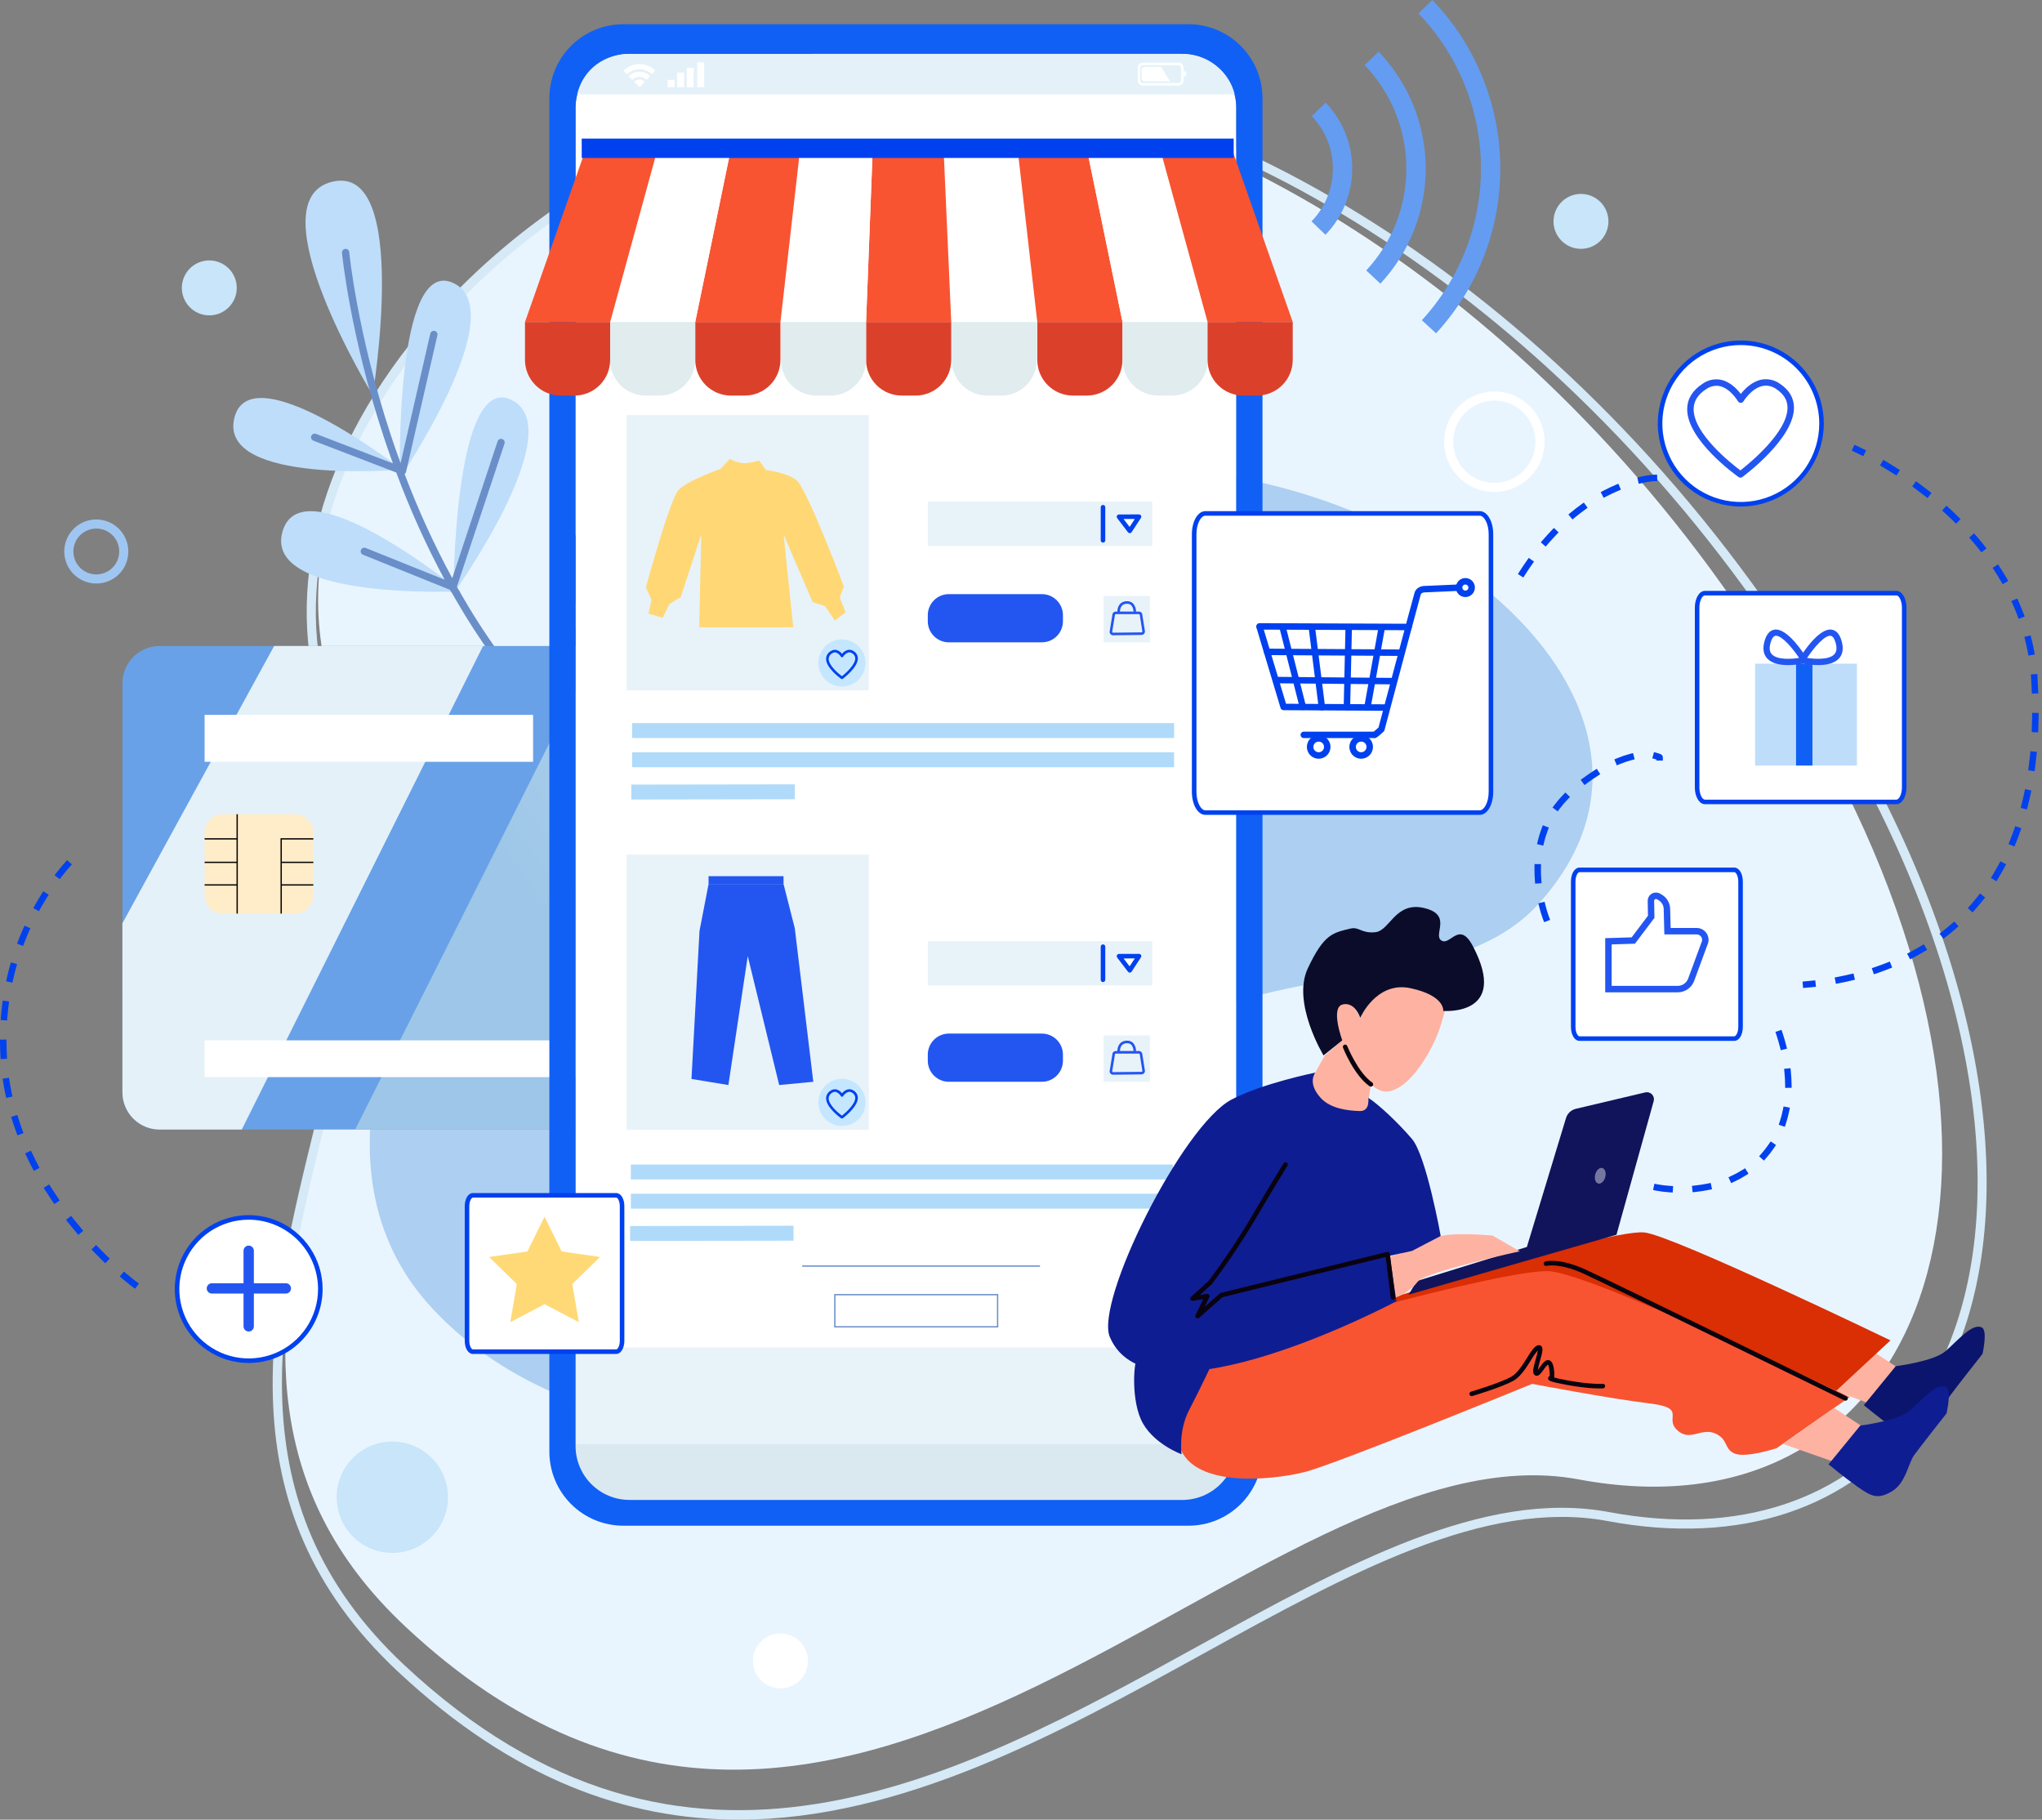 <svg width="569" height="507" viewBox="0 0 569 507" fill="none" xmlns="http://www.w3.org/2000/svg">
<rect x="0" y="0" width="569" height="507" fill="#808080" stroke="none"/>
<path d="M112.956 453.206C236.016 568.446 350.602 395.505 439.9 412.197C531.637 429.346 574.237 335.4 511.346 214.45C450.118 96.7 351.98 37.214 286.081 26.234C177.131 8.082 58.943 114.782 95.376 200.256C128.257 277.398 31.678 377.093 112.956 453.206Z" fill="#E9F5FE"/>
<path d="M505.642 385.454L523.331 391.926L531.857 383.081L521.025 375.961L505.642 385.454Z" fill="#FEB3A2"/>
<path d="M205.829 507C174.91 507.003 143.113 495.924 110.819 465.682C61.649 419.636 75.052 365.203 88.014 312.561C97.484 274.102 106.428 237.775 92.427 204.928C78.141 171.411 86.047 131.723 114.118 96.033C155.581 43.317 227.947 13.731 290.069 24.082C361.829 36.037 461.629 100.776 522.818 218.453C559.098 288.224 563.611 355.876 534.595 395.004C515.697 420.486 484.918 430.715 447.932 423.797C413.921 417.442 375.738 438.472 335.322 460.736C294.943 482.983 251.342 506.996 205.829 507ZM264.726 24.565C209.913 24.565 151.579 52.508 116.112 97.6C88.631 132.54 80.849 171.298 94.76 203.932C109.093 237.559 99.629 275.997 90.476 313.168C77.689 365.099 64.467 418.799 112.553 463.829C191.038 537.333 267.039 495.458 334.099 458.514C374.924 436.025 413.49 414.762 448.398 421.305C484.373 428.025 514.268 418.157 532.557 393.493C560.99 355.15 556.396 288.527 520.569 219.622C459.781 102.723 360.791 38.435 289.652 26.583C281.413 25.226 273.076 24.55 264.726 24.565Z" fill="#D5E9F6"/>
<path d="M519.354 391.515C519.354 391.515 523.415 394.921 527.418 397.756C531.42 400.59 533.161 401.389 537.088 399.089C541.012 396.791 541.662 391.233 543.362 388.897C545.061 386.561 552.424 377.225 552.424 377.225C552.424 377.225 553.885 370.833 552.305 369.912C549.675 368.379 545.402 373.673 542.067 376.507C538.733 379.342 528.241 380.655 528.241 380.655L519.354 391.515Z" fill="#0B156D"/>
<path d="M428.759 251.786C483.469 191.308 377.141 115.568 292.072 133.294C213.842 149.595 145.592 217.76 132.302 238.251C97.618 291.729 94.294 335.288 119.493 363.486C147.245 394.54 209.62 415.984 258.678 369.623C298.165 332.306 301.226 299.67 320.598 288.923C361.64 266.154 405.833 277.129 428.759 251.786Z" fill="url(#paint0_linear)"/>
<path d="M103.847 110.091C103.847 110.091 114.486 45.442 92.608 50.632C70.731 55.821 103.847 110.091 103.847 110.091Z" fill="#BEDDFA"/>
<path d="M126.34 165.378C126.34 165.378 158.994 119.869 142.707 111.507C126.419 103.146 126.34 165.378 126.34 165.378Z" fill="#BEDDFA"/>
<path d="M152.27 200.167C152.27 200.167 184.925 154.657 168.637 146.296C152.349 137.934 152.27 200.167 152.27 200.167Z" fill="#2356F1"/>
<path d="M128.271 164.763C128.271 164.763 84.218 128.847 78.718 148.113C73.218 167.381 128.271 164.763 128.271 164.763Z" fill="#BEDDFA"/>
<path d="M152.802 198.382C152.802 198.382 100.193 176.861 100.547 196.895C100.9 216.93 152.802 198.382 152.802 198.382Z" fill="#2356F1"/>
<path d="M112.042 130.862C112.042 130.862 69.525 97.988 65.263 116.595C61 135.201 112.042 130.862 112.042 130.862Z" fill="#BEDDFA"/>
<path d="M111.43 133.176C111.43 133.176 142.915 86.846 126.419 78.902C109.923 70.959 111.43 133.176 111.43 133.176Z" fill="#BEDDFA"/>
<path d="M86.734 121.469C86.831 121.218 87.023 121.015 87.269 120.906C87.516 120.796 87.795 120.789 88.046 120.885L109.485 129.123C108.592 126.654 107.728 124.157 106.893 121.632C97.541 93.227 95.311 70.669 95.289 70.444C95.264 70.177 95.347 69.91 95.518 69.702C95.69 69.495 95.936 69.365 96.204 69.339C96.472 69.313 96.739 69.395 96.947 69.566C97.154 69.737 97.285 69.984 97.312 70.251C97.333 70.474 99.549 92.846 108.838 121.045C109.686 123.619 110.614 126.298 111.623 129.057L119.899 92.96C119.959 92.698 120.121 92.47 120.349 92.327C120.578 92.184 120.853 92.138 121.116 92.198C121.378 92.258 121.606 92.42 121.749 92.648C121.892 92.877 121.939 93.153 121.878 93.415L113.155 131.467C113.097 131.71 112.951 131.924 112.745 132.066C116.512 142.029 120.947 151.726 126.019 161.092L138.648 122.97C138.69 122.844 138.756 122.726 138.843 122.625C138.93 122.524 139.037 122.441 139.156 122.382C139.275 122.322 139.405 122.286 139.538 122.276C139.671 122.266 139.805 122.283 139.932 122.325C140.058 122.367 140.175 122.433 140.276 122.521C140.377 122.608 140.46 122.714 140.52 122.833C140.58 122.953 140.616 123.083 140.625 123.216C140.635 123.349 140.618 123.483 140.576 123.609L127.313 163.46C127.495 163.856 127.714 164.234 127.967 164.589C134.548 176.288 142.417 187.215 151.428 197.165L151.733 197.158L162.153 161.808C162.229 161.55 162.405 161.333 162.641 161.205C162.878 161.077 163.155 161.047 163.413 161.123C163.671 161.199 163.889 161.374 164.018 161.61C164.147 161.846 164.177 162.124 164.101 162.382L153.659 197.808C153.747 198.038 153.747 198.292 153.658 198.521C153.57 198.75 153.4 198.939 153.181 199.05C156.555 202.618 160.108 206.013 163.826 209.223C164.029 209.399 164.154 209.649 164.173 209.917C164.193 210.185 164.105 210.45 163.93 210.654C163.754 210.857 163.505 210.983 163.236 211.003C162.968 211.023 162.703 210.936 162.499 210.761C158.303 207.136 154.31 203.282 150.54 199.215L124.915 199.739C124.782 199.742 124.649 199.718 124.525 199.67C124.4 199.622 124.286 199.549 124.19 199.457C124.094 199.364 124.016 199.254 123.963 199.132C123.909 199.01 123.88 198.878 123.877 198.744C123.875 198.611 123.898 198.478 123.947 198.354C123.995 198.23 124.068 198.116 124.16 198.02C124.253 197.923 124.364 197.846 124.486 197.793C124.608 197.74 124.74 197.711 124.873 197.708L148.721 197.22C140.565 188.06 133.363 178.092 127.23 167.471C126.796 166.727 126.367 165.978 125.941 165.223C125.705 164.957 125.513 164.655 125.37 164.33L101.139 154.56C101.015 154.51 100.902 154.437 100.807 154.344C100.712 154.25 100.636 154.139 100.583 154.017C100.531 153.894 100.503 153.762 100.502 153.629C100.501 153.496 100.525 153.363 100.575 153.239C100.625 153.116 100.698 153.003 100.792 152.908C100.885 152.813 100.996 152.737 101.119 152.684C101.241 152.632 101.373 152.604 101.507 152.603C101.64 152.601 101.772 152.626 101.896 152.676L123.895 161.518C118.723 151.884 114.22 141.907 110.416 131.656L87.318 122.781C87.193 122.734 87.079 122.662 86.983 122.57C86.886 122.478 86.808 122.368 86.754 122.246C86.7 122.124 86.67 121.993 86.667 121.86C86.663 121.726 86.686 121.594 86.734 121.469Z" fill="#6A8EC8"/>
<path d="M236.547 314.719L44.481 314.717C41.734 314.718 39.099 313.628 37.155 311.687C35.211 309.746 34.118 307.112 34.116 304.365L34.122 190.343C34.122 187.597 35.213 184.962 37.156 183.02C39.098 181.078 41.732 179.987 44.478 179.987H236.547C239.293 179.987 241.927 181.078 243.87 183.02C245.812 184.962 246.903 187.597 246.903 190.343V304.363C246.903 305.723 246.635 307.07 246.115 308.326C245.594 309.583 244.831 310.724 243.87 311.686C242.908 312.648 241.766 313.41 240.51 313.931C239.253 314.451 237.907 314.719 236.547 314.719Z" fill="#68A1E7"/>
<path d="M234.06 179.978L166.317 314.728H98.955L166.697 179.978H234.06Z" fill="url(#paint1_linear)"/>
<path d="M134.605 179.989L67.371 314.714L44.481 314.717C41.734 314.718 39.099 313.628 37.155 311.687C35.211 309.745 34.118 307.112 34.116 304.365L34.11 257.243L76.389 179.989H134.605Z" fill="url(#paint2_linear)"/>
<path d="M82.245 226.86H62.086C59.285 226.86 57.014 229.131 57.014 231.932V249.475C57.014 252.277 59.285 254.548 62.086 254.548H82.245C85.046 254.548 87.317 252.277 87.317 249.475V231.932C87.317 229.131 85.046 226.86 82.245 226.86Z" fill="#FFECC9"/>
<path d="M66.268 226.859H65.909V254.548H66.268V226.859Z" fill="#010101"/>
<path d="M78.531 254.547H78.171V233.547H87.317V233.909H78.531V254.547Z" fill="#010101"/>
<path d="M66.087 233.547H57.013V233.908H66.087V233.547Z" fill="#010101"/>
<path d="M66.087 240.086H57.013V240.447H66.087V240.086Z" fill="#010101"/>
<path d="M66.087 246.382H57.013V246.743H66.087V246.382Z" fill="#010101"/>
<path d="M87.316 240.086H78.351V240.447H87.316V240.086Z" fill="#010101"/>
<path d="M87.316 246.382H78.351V246.743H87.316V246.382Z" fill="#010101"/>
<path d="M228.563 230.785C228.387 230.785 228.215 230.735 228.066 230.64C227.918 230.546 227.799 230.411 227.724 230.252C227.65 230.092 227.622 229.915 227.644 229.74C227.666 229.566 227.738 229.401 227.851 229.265C228.254 228.656 228.458 227.937 228.433 227.206C228.443 226.5 228.243 225.807 227.858 225.214C227.783 225.118 227.728 225.008 227.695 224.891C227.663 224.773 227.654 224.651 227.668 224.53C227.683 224.409 227.722 224.292 227.782 224.186C227.842 224.08 227.922 223.987 228.018 223.912C228.114 223.837 228.224 223.782 228.342 223.75C228.459 223.717 228.582 223.708 228.703 223.723C228.824 223.738 228.94 223.777 229.046 223.838C229.152 223.898 229.245 223.978 229.32 224.075C229.964 224.99 230.303 226.086 230.288 227.206C230.321 228.37 229.965 229.512 229.276 230.451C229.189 230.555 229.08 230.64 228.957 230.697C228.834 230.755 228.699 230.785 228.563 230.785Z" fill="white"/>
<path d="M231.685 232.01C231.52 232.01 231.359 231.965 231.217 231.881C231.074 231.797 230.957 231.677 230.877 231.533C230.797 231.389 230.757 231.226 230.76 231.061C230.764 230.896 230.812 230.735 230.898 230.595C231.481 229.572 231.809 228.424 231.854 227.248C231.754 226.007 231.416 224.797 230.858 223.684C230.747 223.464 230.728 223.21 230.805 222.977C230.883 222.743 231.049 222.55 231.269 222.44C231.488 222.329 231.743 222.31 231.976 222.388C232.209 222.465 232.402 222.631 232.513 222.851C233.199 224.227 233.605 225.725 233.709 227.258C233.663 228.777 233.238 230.261 232.472 231.573C232.389 231.707 232.273 231.817 232.135 231.893C231.998 231.97 231.843 232.01 231.685 232.01Z" fill="white"/>
<path d="M234.751 233.581C234.589 233.581 234.43 233.538 234.29 233.457C234.15 233.376 234.033 233.26 233.952 233.12C233.87 232.98 233.827 232.821 233.826 232.659C233.825 232.497 233.866 232.338 233.946 232.197C234.772 230.672 235.252 228.984 235.351 227.253C235.351 225.071 233.928 222.064 233.915 222.034C233.863 221.924 233.832 221.805 233.826 221.683C233.819 221.562 233.837 221.44 233.877 221.325C233.918 221.21 233.98 221.105 234.062 221.014C234.143 220.924 234.242 220.85 234.351 220.798C234.461 220.745 234.58 220.715 234.702 220.709C234.824 220.703 234.945 220.72 235.06 220.761C235.175 220.802 235.28 220.865 235.37 220.946C235.461 221.028 235.534 221.126 235.586 221.236C235.652 221.374 237.206 224.657 237.206 227.253C237.111 229.307 236.547 231.312 235.556 233.114C235.475 233.256 235.358 233.374 235.216 233.456C235.075 233.538 234.914 233.581 234.751 233.581Z" fill="white"/>
<path d="M237.89 235.12C237.727 235.119 237.567 235.076 237.426 234.994C237.285 234.912 237.168 234.795 237.087 234.654C237.006 234.512 236.963 234.352 236.963 234.189C236.964 234.026 237.007 233.866 237.088 233.725C237.108 233.694 238.912 230.549 238.784 227.289C238.664 224.198 236.876 220.21 236.858 220.169C236.808 220.058 236.78 219.938 236.776 219.816C236.772 219.694 236.792 219.572 236.835 219.458C236.879 219.344 236.944 219.24 237.027 219.151C237.111 219.062 237.211 218.99 237.322 218.94C237.434 218.89 237.554 218.863 237.675 218.859C237.797 218.855 237.919 218.876 238.033 218.919C238.147 218.963 238.251 219.028 238.34 219.112C238.428 219.196 238.5 219.296 238.55 219.408C238.629 219.584 240.501 223.769 240.639 227.218C240.63 229.823 239.959 232.384 238.69 234.66C238.609 234.8 238.492 234.916 238.352 234.997C238.211 235.077 238.052 235.12 237.89 235.12Z" fill="white"/>
<path d="M208.424 293.572C208.424 290.694 209.277 287.88 210.876 285.487C212.475 283.094 214.748 281.229 217.407 280.127C220.066 279.026 222.992 278.738 225.815 279.299C228.638 279.861 231.231 281.247 233.266 283.282C235.301 285.317 236.687 287.91 237.249 290.733C237.81 293.556 237.522 296.482 236.421 299.141C235.319 301.8 233.454 304.073 231.061 305.672C228.668 307.271 225.854 308.124 222.976 308.124C219.116 308.124 215.415 306.591 212.686 303.862C209.957 301.133 208.424 297.431 208.424 293.572Z" fill="#FFE6B4"/>
<path d="M216.959 296.883C218.788 289.057 213.926 281.23 206.1 279.401C198.274 277.572 190.447 282.435 188.618 290.261C186.789 298.087 191.651 305.914 199.478 307.743C207.304 309.571 215.131 304.709 216.959 296.883Z" fill="#FF3700"/>
<path d="M148.544 199.172H57.014V212.253H148.544V199.172Z" fill="white"/>
<path d="M168.854 289.866H57.014V300.112H168.854V289.866Z" fill="white"/>
<path opacity="0.63" d="M329.449 417.909L175.415 417.912C171.427 417.91 167.603 416.325 164.784 413.504C161.965 410.684 160.381 406.859 160.381 402.871L160.381 30.041C160.382 26.054 161.966 22.23 164.785 19.41C167.605 16.591 171.429 15.006 175.416 15.006L329.449 15.002C333.437 15.003 337.261 16.588 340.08 19.409C342.9 22.229 344.484 26.053 344.484 30.041L344.483 402.871C344.483 406.859 342.899 410.683 340.08 413.503C337.26 416.323 333.436 417.908 329.449 417.909Z" fill="#1060F5"/>
<path d="M329.449 417.909L175.415 417.912C171.427 417.91 167.603 416.325 164.784 413.504C161.965 410.684 160.381 406.859 160.381 402.871L160.381 30.041C160.382 26.054 161.966 22.23 164.785 19.41C167.605 16.591 171.429 15.006 175.416 15.006L329.449 15.002C333.437 15.003 337.261 16.588 340.08 19.409C342.9 22.229 344.484 26.053 344.484 30.041L344.483 402.871C344.483 406.859 342.899 410.683 340.08 413.503C337.26 416.323 333.436 417.908 329.449 417.909Z" fill="white"/>
<path d="M329.449 417.909L175.415 417.912C171.427 417.91 167.603 416.325 164.784 413.504C161.965 410.684 160.381 406.859 160.381 402.871L160.38 375.426H344.481L344.483 402.871C344.483 406.859 342.899 410.683 340.08 413.503C337.26 416.323 333.436 417.908 329.449 417.909Z" fill="#E8F2F9"/>
<path d="M331.849 417.909H173.398C171.688 417.909 169.995 417.573 168.416 416.918C166.836 416.264 165.401 415.305 164.192 414.096C162.984 412.888 162.025 411.452 161.37 409.873C160.716 408.294 160.379 406.601 160.38 404.891V402.374H344.481V405.277C344.481 406.936 344.154 408.579 343.52 410.111C342.885 411.644 341.954 413.036 340.781 414.209C339.608 415.382 338.216 416.313 336.683 416.948C335.151 417.582 333.508 417.909 331.849 417.909Z" fill="#DAE9EF"/>
<path d="M347.66 15.014C345.742 12.445 343.251 10.36 340.384 8.925C337.518 7.489 334.355 6.743 331.149 6.746H173.7C170.99 6.746 168.306 7.28 165.803 8.318C163.3 9.356 161.025 10.877 159.11 12.794C157.195 14.712 155.677 16.988 154.642 19.492C153.608 21.997 153.077 24.681 153.08 27.391V404.479C153.08 409.948 155.253 415.192 159.119 419.059C162.986 422.926 168.231 425.098 173.7 425.099H331.149C336.621 425.099 341.868 422.928 345.74 419.062C349.611 415.195 351.789 409.95 351.794 404.479V27.391C351.808 22.924 350.356 18.576 347.66 15.014ZM344.483 402.871C344.484 404.849 344.094 406.806 343.337 408.633C342.581 410.46 341.471 412.119 340.073 413.517C338.674 414.914 337.014 416.023 335.187 416.778C333.36 417.534 331.402 417.922 329.425 417.921L175.415 417.912C173.44 417.914 171.483 417.526 169.658 416.771C167.833 416.016 166.174 414.908 164.778 413.511C163.381 412.114 162.274 410.455 161.52 408.629C160.765 406.803 160.378 404.847 160.381 402.871L160.381 30.041C160.379 28.066 160.766 26.11 161.52 24.284C162.275 22.459 163.382 20.8 164.779 19.404C166.176 18.007 167.834 16.9 169.66 16.145C171.485 15.39 173.441 15.003 175.416 15.006L329.425 15.014C331.401 15.01 333.358 15.396 335.185 16.149C337.012 16.903 338.672 18.009 340.071 19.405C341.469 20.8 342.579 22.458 343.336 24.283C344.094 26.108 344.484 28.065 344.484 30.041L344.483 402.871Z" fill="#1060F5"/>
<path d="M374.023 289.865L369.138 294.09L364.632 302.191C364.632 302.191 367.593 306.67 371.833 308.731C376.075 310.793 380.84 310.066 380.84 310.066L382.127 301.236L374.023 289.865Z" fill="#FEB3A2"/>
<path d="M379.033 283.572C379.033 283.572 375.754 276.552 372.656 280.121C369.558 283.69 379.516 304.519 386.32 304.146C393.12 303.774 399.563 291.67 401.312 286.121C403.062 280.573 405.188 274.46 399.136 270.559C386.727 262.561 379.033 283.572 379.033 283.572Z" fill="#FEB3A2"/>
<path d="M368.802 294.064L374.023 289.865C374.023 289.865 370.656 280.747 374.104 279.872C377.553 278.996 379.033 283.572 379.033 283.572C379.033 283.572 383.5 273.29 393.038 275.335C402.739 277.414 402.16 281.665 402.16 281.665C402.16 281.665 420.671 283.236 410.439 263.662C406.598 256.315 404.12 263.642 401.64 262.044C399.163 260.448 404.945 254.818 396.669 252.961C388.815 251.2 387.232 259.286 383.3 259.721C379.369 260.157 378.706 258.149 376.346 258.714C371.388 259.9 368.915 260.215 364.411 269.826C359.908 279.438 368.802 294.064 368.802 294.064Z" fill="#0B0C2A"/>
<path d="M336.596 392.666C343.075 406.558 360.265 406.413 369.266 404.162C378.268 401.912 432.794 379.565 432.794 379.565C432.794 379.565 454.648 383.704 465.371 384.992C476.095 386.28 469.565 388.932 473.127 392.382C476.688 395.831 479.783 391.723 483.677 393.331C487.573 394.941 486.172 397.863 489.382 399.034C492.592 400.206 500.922 397.487 500.922 397.487L526.777 373.458C526.777 373.458 466.359 344.316 458.26 343.398C446.546 342.071 353.688 372.401 353.688 372.401C353.688 372.401 329.451 377.346 336.596 392.666Z" fill="#DA2E04"/>
<path d="M328.367 401.845C331.214 414.927 354.402 412.425 363.404 410.176C372.402 407.927 426.932 385.578 426.932 385.578C426.932 385.578 448.782 389.722 459.509 391.008C470.232 392.294 463.702 394.945 467.265 398.395C470.825 401.844 473.917 397.739 477.814 399.348C481.711 400.956 480.305 403.879 483.517 405.051C486.728 406.222 495.059 403.5 495.059 403.5L515.409 389.257C515.409 389.257 444.589 355.257 431.917 354.215C419.248 353.172 343.835 375.116 343.835 375.116C343.835 375.116 325.52 388.764 328.367 401.845Z" fill="#F85432"/>
<path d="M317.44 377.805C316.064 376.902 314.908 388.775 317.913 395.477C320.919 402.182 329.241 405.187 329.241 405.187C329.241 405.187 328.315 398.715 331.32 392.936C334.326 387.155 337.949 379.486 337.949 379.486C337.949 379.486 318.816 378.708 317.44 377.805Z" fill="#0F1D92"/>
<path d="M496.76 402.311L510.355 407.058L519.773 398.026L511.081 392.287L496.76 402.311Z" fill="#FEB3A2"/>
<path d="M509.525 407.997C509.525 407.997 513.563 411.385 517.544 414.204C521.523 417.021 523.254 417.816 527.159 415.529C531.062 413.244 531.708 407.717 533.399 405.394C535.089 403.071 542.409 393.788 542.409 393.788C542.409 393.788 543.862 387.431 542.291 386.515C539.676 384.991 535.427 390.256 532.111 393.074C528.795 395.892 518.362 397.199 518.362 397.199L509.525 407.997Z" fill="#0F1D92"/>
<path d="M392.49 360.725L450.429 344.034L460.798 306.8C460.89 306.472 460.894 306.125 460.811 305.794C460.727 305.463 460.559 305.16 460.323 304.914C460.086 304.668 459.79 304.488 459.462 304.391C459.135 304.295 458.788 304.285 458.456 304.364L439.11 308.937C438.467 309.089 437.875 309.407 437.393 309.859C436.912 310.312 436.557 310.882 436.365 311.515L425.462 347.429L394.796 356.927L392.49 360.725Z" fill="#11145B"/>
<path d="M514.248 390.266C514.152 390.267 514.057 390.245 513.971 390.202C513.315 389.882 448.388 358.127 441.334 354.903C434.545 351.799 430.986 352.688 430.949 352.693C430.869 352.716 430.785 352.722 430.702 352.711C430.62 352.701 430.54 352.674 430.468 352.633C430.395 352.591 430.332 352.536 430.282 352.47C430.231 352.403 430.194 352.328 430.174 352.247C430.129 352.086 430.15 351.914 430.233 351.768C430.315 351.623 430.451 351.515 430.612 351.47C430.773 351.423 434.599 350.429 441.861 353.748C448.93 356.98 513.872 388.743 514.526 389.062C514.655 389.125 514.758 389.23 514.82 389.359C514.882 389.488 514.898 389.635 514.866 389.775C514.833 389.914 514.755 390.039 514.643 390.128C514.531 390.217 514.392 390.266 514.248 390.266Z" fill="#09030F"/>
<path d="M410.079 388.991C409.927 388.991 409.779 388.936 409.663 388.836C409.548 388.737 409.472 388.598 409.45 388.447C409.428 388.296 409.461 388.142 409.544 388.014C409.626 387.885 409.752 387.791 409.899 387.747C409.98 387.725 417.913 385.372 421.108 383.599C422.79 382.665 424.304 380.25 425.52 378.311C426.699 376.431 427.551 375.071 428.524 374.831C428.691 374.778 428.87 374.772 429.04 374.815C429.21 374.857 429.365 374.946 429.487 375.071C430.074 375.678 429.765 376.891 429.118 379.158C428.864 379.987 428.657 380.829 428.497 381.682C428.69 381.446 428.905 381.149 429.074 380.916C429.864 379.826 430.676 378.692 431.67 378.992C433.086 379.413 433.15 382.439 433.104 383.817C433.678 383.977 434.751 384.23 436.737 384.597C443.159 385.788 446.565 385.57 446.597 385.565C446.681 385.555 446.766 385.563 446.846 385.588C446.927 385.613 447.001 385.654 447.065 385.709C447.129 385.765 447.18 385.832 447.216 385.909C447.252 385.985 447.271 386.068 447.273 386.152C447.279 386.235 447.269 386.319 447.242 386.397C447.216 386.476 447.175 386.549 447.12 386.612C447.066 386.675 446.999 386.726 446.925 386.763C446.85 386.801 446.769 386.823 446.686 386.828C446.548 386.843 443.105 387.069 436.504 385.845C431.528 384.924 431.348 384.624 431.392 383.973C431.401 383.839 431.448 383.71 431.528 383.603C431.608 383.495 431.717 383.413 431.843 383.366C431.845 381.857 431.603 380.391 431.296 380.201C430.845 380.642 430.443 381.131 430.099 381.659C429.423 382.591 428.882 383.337 428.198 383.329C428.042 383.324 427.889 383.282 427.753 383.204C427.618 383.127 427.503 383.017 427.419 382.885C426.961 382.209 427.286 380.961 427.9 378.811C428.157 377.975 428.364 377.125 428.519 376.265C427.79 377.106 427.145 378.017 426.595 378.984C425.302 381.048 423.692 383.614 421.723 384.708C418.406 386.548 410.589 388.867 410.26 388.966C410.201 388.982 410.14 388.991 410.079 388.991Z" fill="#09030F"/>
<path d="M265.064 89.719H241.331L243.189 41.31H262.918L265.064 89.719Z" fill="#F85432"/>
<path d="M255.124 110.217H251.271C249.966 110.217 248.673 109.96 247.467 109.46C246.261 108.961 245.165 108.229 244.242 107.306C243.319 106.383 242.587 105.287 242.088 104.081C241.588 102.875 241.331 101.582 241.331 100.277V89.719H265.064V100.277C265.064 101.582 264.807 102.875 264.307 104.081C263.808 105.287 263.076 106.383 262.153 107.306C261.23 108.229 260.134 108.961 258.928 109.46C257.722 109.96 256.429 110.217 255.124 110.217Z" fill="#DB412A"/>
<path d="M241.331 89.719H217.598L223.267 41.31H243.189L241.331 89.719Z" fill="white"/>
<path d="M231.391 110.217H227.538C226.233 110.217 224.94 109.96 223.734 109.46C222.528 108.961 221.432 108.229 220.509 107.306C219.586 106.383 218.854 105.287 218.354 104.081C217.855 102.875 217.598 101.582 217.598 100.277V89.719H241.331V100.277C241.331 101.582 241.074 102.875 240.574 104.081C240.075 105.287 239.343 106.383 238.42 107.306C237.496 108.229 236.401 108.961 235.195 109.46C233.989 109.96 232.696 110.217 231.391 110.217Z" fill="#E0ECEE"/>
<path d="M217.47 89.719H193.737L203.698 41.31H222.979L217.47 89.719Z" fill="#F85432"/>
<path d="M207.53 110.217H203.677C201.04 110.217 198.512 109.17 196.648 107.306C194.784 105.441 193.736 102.913 193.736 100.277V89.719H217.47V100.277C217.47 102.913 216.422 105.441 214.558 107.306C212.694 109.17 210.166 110.217 207.53 110.217Z" fill="#DB412A"/>
<path d="M193.705 89.719H169.971L183.295 41.31H203.698L193.705 89.719Z" fill="white"/>
<path d="M183.764 110.217H179.912C178.606 110.217 177.314 109.96 176.108 109.46C174.902 108.961 173.806 108.229 172.883 107.306C171.96 106.383 171.228 105.287 170.728 104.081C170.228 102.875 169.971 101.582 169.971 100.277V89.719H193.704V100.277C193.704 101.582 193.447 102.875 192.948 104.081C192.448 105.287 191.716 106.383 190.793 107.306C189.87 108.229 188.774 108.961 187.568 109.46C186.362 109.96 185.07 110.217 183.764 110.217Z" fill="#E0ECEE"/>
<path d="M170.019 89.719H146.286L163.309 41.31H183.295L170.019 89.719Z" fill="#F85432"/>
<path d="M160.079 110.217H156.226C154.921 110.217 153.628 109.96 152.422 109.46C151.216 108.961 150.121 108.229 149.198 107.306C148.275 106.383 147.542 105.287 147.043 104.081C146.543 102.875 146.286 101.582 146.286 100.277V89.719H170.019V100.277C170.019 101.582 169.762 102.875 169.263 104.081C168.763 105.287 168.031 106.383 167.108 107.306C166.185 108.229 165.089 108.961 163.883 109.46C162.677 109.96 161.384 110.217 160.079 110.217Z" fill="#DB412A"/>
<path d="M265.176 89.719H288.909L283.24 41.31H263.319L265.176 89.719Z" fill="white"/>
<path d="M275.116 110.217H278.969C280.275 110.217 281.567 109.96 282.773 109.46C283.979 108.961 285.075 108.229 285.998 107.306C286.921 106.383 287.653 105.287 288.153 104.081C288.652 102.875 288.91 101.582 288.91 100.277V89.719H265.176V100.277C265.176 102.913 266.223 105.441 268.088 107.306C269.952 109.17 272.48 110.217 275.116 110.217Z" fill="#E0ECEE"/>
<path d="M289.038 89.719H312.77L302.81 41.31H283.528L289.038 89.719Z" fill="#F85432"/>
<path d="M298.978 110.217H302.83C304.136 110.217 305.428 109.96 306.634 109.46C307.84 108.961 308.936 108.229 309.859 107.306C310.782 106.383 311.515 105.287 312.014 104.081C312.514 102.875 312.771 101.582 312.771 100.277V89.719H289.038V100.277C289.038 101.582 289.295 102.875 289.794 104.081C290.294 105.287 291.026 106.383 291.949 107.306C292.872 108.229 293.968 108.961 295.174 109.46C296.38 109.96 297.673 110.217 298.978 110.217Z" fill="#DB412A"/>
<path d="M312.802 89.719H336.536L323.212 41.31H302.81L312.802 89.719Z" fill="white"/>
<path d="M322.743 110.217H326.596C327.901 110.217 329.194 109.96 330.4 109.46C331.606 108.961 332.701 108.229 333.625 107.306C334.548 106.383 335.28 105.287 335.779 104.081C336.279 102.875 336.536 101.582 336.536 100.277V89.719H312.803V100.277C312.803 102.913 313.85 105.441 315.714 107.306C317.578 109.17 320.107 110.217 322.743 110.217Z" fill="#E0ECEE"/>
<path d="M336.488 89.719H360.221L343.198 41.31H323.212L336.488 89.719Z" fill="#F85432"/>
<path d="M346.428 110.217H350.281C352.917 110.217 355.446 109.17 357.31 107.306C359.174 105.441 360.221 102.913 360.221 100.277V89.719H336.488V100.277C336.488 102.913 337.535 105.441 339.399 107.306C341.263 109.17 343.792 110.217 346.428 110.217Z" fill="#DB412A"/>
<path d="M321.049 139.766H258.528V152.107H321.049V139.766Z" fill="#E8F2F9"/>
<path d="M320.425 166.053H307.51V178.967H320.425V166.053Z" fill="#E8F2F9"/>
<path d="M321.049 262.207H258.528V274.548H321.049V262.207Z" fill="#E8F2F9"/>
<path d="M278.168 369.86H232.447V360.545H278.168V369.86ZM232.806 369.498H277.806V360.906H232.806V369.498Z" fill="#6A8EC8"/>
<path d="M320.425 288.494H307.51V301.408H320.425V288.494Z" fill="#E8F2F9"/>
<path d="M289.789 352.572H223.532V352.933H289.789V352.572Z" fill="#6A8EC8"/>
<path d="M175.792 332.601H326.809V336.756H175.792V332.601Z" fill="#B0DAF9"/>
<path d="M176.137 201.473H327.159V205.628H176.137V201.473Z" fill="#B0DAF9"/>
<path d="M176.14 209.611H327.156V213.766H176.14V209.611Z" fill="#B0DAF9"/>
<path d="M175.925 218.607L221.467 218.534V222.689L175.925 222.762V218.607Z" fill="#B0DAF9"/>
<path d="M175.789 324.463H326.812V328.619H175.789V324.463Z" fill="#B0DAF9"/>
<path d="M175.577 341.597L221.119 341.524V345.679L175.577 345.752V341.597Z" fill="#B0DAF9"/>
<path d="M307.349 151.186C307.181 151.186 307.02 151.119 306.901 151C306.782 150.881 306.716 150.72 306.715 150.552V141.321C306.715 141.238 306.732 141.155 306.763 141.078C306.795 141.001 306.842 140.932 306.901 140.873C306.96 140.814 307.03 140.767 307.107 140.735C307.184 140.703 307.266 140.687 307.349 140.687C307.433 140.687 307.515 140.703 307.592 140.735C307.669 140.767 307.739 140.814 307.798 140.873C307.857 140.932 307.903 141.001 307.935 141.078C307.967 141.155 307.983 141.238 307.983 141.321V150.552C307.983 150.72 307.916 150.881 307.797 151C307.678 151.119 307.517 151.186 307.349 151.186Z" fill="#0041EF"/>
<path d="M311.812 143.979L317.384 143.961L314.803 147.911L311.812 143.979Z" fill="white"/>
<path d="M314.815 148.545C314.716 148.546 314.617 148.524 314.528 148.481C314.438 148.437 314.36 148.374 314.299 148.295L311.307 144.362C311.236 144.268 311.192 144.157 311.181 144.039C311.169 143.922 311.191 143.803 311.243 143.698C311.296 143.592 311.376 143.503 311.476 143.44C311.577 143.378 311.692 143.345 311.81 143.344L317.385 143.327C317.499 143.327 317.611 143.358 317.709 143.417C317.807 143.475 317.888 143.559 317.942 143.659C317.996 143.76 318.023 143.873 318.018 143.987C318.013 144.102 317.977 144.212 317.915 144.308L315.334 148.258C315.277 148.344 315.2 148.415 315.11 148.465C315.02 148.515 314.918 148.543 314.815 148.545ZM313.088 144.608L314.765 146.812L316.211 144.598L313.088 144.608Z" fill="#0041EF"/>
<path d="M311.364 170.638C311.294 169.822 311.527 169.008 312.02 168.353C312.256 168.09 312.544 167.88 312.866 167.735C313.188 167.59 313.537 167.515 313.89 167.513C314.225 167.481 314.564 167.52 314.883 167.629C315.202 167.737 315.494 167.912 315.74 168.142C316.293 168.784 316.586 169.609 316.56 170.455L315.842 170.428C315.857 169.782 315.642 169.152 315.235 168.65C315.06 168.49 314.853 168.37 314.628 168.298C314.403 168.226 314.165 168.203 313.93 168.231C313.674 168.229 313.421 168.281 313.187 168.382C312.952 168.484 312.741 168.633 312.568 168.821C312.202 169.325 312.029 169.943 312.077 170.564L311.364 170.638Z" fill="#2356F1"/>
<path d="M310.158 176.997C310.031 176.997 309.906 176.973 309.789 176.925C309.672 176.876 309.565 176.806 309.476 176.716C309.386 176.627 309.315 176.521 309.266 176.404C309.217 176.288 309.192 176.162 309.192 176.036L309.962 171.298C309.973 171.053 310.079 170.821 310.257 170.653C310.436 170.485 310.673 170.392 310.918 170.396H317.355C317.61 170.396 317.854 170.497 318.034 170.677C318.214 170.856 318.316 171.1 318.316 171.355L319.035 175.892C319.041 176.022 319.021 176.152 318.976 176.274C318.932 176.396 318.863 176.508 318.774 176.602C318.685 176.697 318.577 176.773 318.458 176.826C318.339 176.878 318.211 176.906 318.081 176.908L310.158 176.997ZM310.918 171.114C310.854 171.114 310.793 171.14 310.747 171.185C310.702 171.23 310.676 171.291 310.675 171.355L309.905 176.093C309.92 176.147 309.952 176.194 309.997 176.228C310.042 176.262 310.097 176.279 310.153 176.279L318.076 176.189C318.141 176.19 318.202 176.165 318.248 176.12C318.294 176.075 318.32 176.013 318.321 175.949L317.603 171.411C317.598 171.223 317.489 171.114 317.355 171.114H310.918Z" fill="#2356F1"/>
<path d="M174.621 115.66H242.095V192.335H174.621V115.66Z" fill="#E8F2F9"/>
<path d="M200.726 130.671L203.388 127.849C204.702 128.64 206.208 129.059 207.743 129.059C209.029 128.908 210.303 128.665 211.554 128.333L213.423 130.967C213.423 130.967 219.117 131.545 221.986 133.84C224.855 136.134 235.146 163.411 235.146 163.411L233.983 166.444L235.616 170.573L232.621 172.887L229.899 168.894L226.451 167.76L218.354 148.947L221.028 174.762H194.831L195.405 148.947L189.681 166.359L186.538 168.306L184.659 172.132L180.696 170.971L181.55 167.144L179.98 163.666C179.98 163.666 186.61 139.194 189.096 136.517C191.581 133.84 200.726 130.671 200.726 130.671Z" fill="#FFD875"/>
<path d="M228.047 184.729C228.043 183.43 228.425 182.159 229.144 181.077C229.863 179.995 230.887 179.151 232.087 178.651C233.286 178.151 234.607 178.019 235.881 178.27C237.156 178.521 238.328 179.145 239.248 180.062C240.167 180.98 240.795 182.15 241.049 183.423C241.304 184.697 241.175 186.018 240.679 187.219C240.182 188.42 239.341 189.446 238.261 190.168C237.181 190.891 235.911 191.276 234.612 191.276C232.873 191.279 231.205 190.59 229.973 189.362C228.742 188.135 228.049 186.468 228.047 184.729Z" fill="#C4E7FF"/>
<path d="M234.6 189.216C234.526 189.216 234.454 189.193 234.393 189.152C234.219 189.028 230.14 186.118 230.185 183.533C230.201 183.099 230.329 182.678 230.555 182.308C230.782 181.939 231.1 181.634 231.479 181.423C231.709 181.257 231.972 181.142 232.251 181.086C232.529 181.031 232.816 181.035 233.093 181.098C233.707 181.283 234.245 181.66 234.629 182.173C235.034 181.649 235.596 181.267 236.233 181.083C236.513 181.024 236.802 181.023 237.081 181.082C237.361 181.14 237.625 181.256 237.857 181.423C238.204 181.624 238.494 181.911 238.701 182.255C238.907 182.599 239.023 182.99 239.037 183.391C239.098 185.962 234.988 189.018 234.813 189.147C234.752 189.192 234.677 189.217 234.6 189.216ZM232.648 181.764C232.37 181.772 232.1 181.862 231.872 182.022C231.593 182.171 231.357 182.389 231.187 182.656C231.017 182.923 230.919 183.229 230.903 183.545C230.871 185.452 233.782 187.79 234.598 188.409C235.819 187.46 238.358 185.125 238.319 183.406C238.305 183.121 238.219 182.845 238.069 182.602C237.918 182.36 237.708 182.16 237.458 182.022C237.307 181.91 237.134 181.831 236.951 181.79C236.768 181.749 236.577 181.747 236.393 181.784C235.785 182.004 235.27 182.424 234.932 182.976C234.9 183.029 234.854 183.073 234.799 183.103C234.744 183.134 234.682 183.149 234.62 183.149C234.557 183.148 234.496 183.131 234.442 183.099C234.388 183.068 234.343 183.022 234.312 182.968C233.997 182.43 233.507 182.016 232.924 181.797C232.833 181.775 232.741 181.764 232.648 181.764Z" fill="#0041EF"/>
<path d="M462.448 118.004C462.435 113.539 463.748 109.171 466.219 105.452C468.691 101.734 472.21 98.833 476.331 97.115C480.453 95.398 484.991 94.943 489.371 95.806C493.752 96.669 497.778 98.813 500.939 101.966C504.1 105.119 506.255 109.138 507.131 113.516C508.007 117.894 507.564 122.434 505.858 126.56C504.152 130.686 501.26 134.213 497.549 136.695C493.838 139.177 489.473 140.502 485.008 140.502C482.05 140.506 479.119 139.927 476.384 138.799C473.649 137.67 471.163 136.014 469.069 133.925C466.974 131.836 465.311 129.355 464.175 126.623C463.039 123.891 462.452 120.962 462.448 118.004Z" fill="white"/>
<path d="M485.007 141.135C480.435 141.123 475.969 139.755 472.173 137.206C468.377 134.656 465.422 131.039 463.681 126.811C461.94 122.583 461.491 117.934 462.39 113.451C463.29 108.968 465.498 104.852 468.736 101.623C471.974 98.395 476.096 96.198 480.581 95.311C485.067 94.423 489.715 94.885 493.938 96.638C498.161 98.391 501.77 101.356 504.309 105.159C506.848 108.962 508.203 113.432 508.202 118.004C508.187 124.146 505.737 130.03 501.388 134.366C497.04 138.703 491.148 141.137 485.007 141.135ZM485.007 96.139C480.686 96.152 476.465 97.445 472.877 99.854C469.29 102.264 466.498 105.683 464.853 109.679C463.207 113.676 462.783 118.07 463.634 122.307C464.485 126.544 466.572 130.434 469.632 133.485C472.692 136.537 476.588 138.613 480.827 139.451C485.067 140.29 489.459 139.854 493.451 138.197C497.442 136.541 500.853 133.738 503.253 130.144C505.653 126.55 506.934 122.326 506.934 118.004C506.92 112.199 504.603 106.636 500.492 102.537C496.382 98.438 490.813 96.137 485.007 96.139Z" fill="#0041EF"/>
<path d="M484.97 133.088C484.784 133.089 484.603 133.031 484.452 132.922C483.86 132.506 469.983 122.604 470.134 113.895C470.181 111.104 471.625 108.758 474.426 106.921C475.181 106.378 476.043 106.003 476.954 105.82C477.866 105.636 478.806 105.649 479.712 105.858C482.216 106.455 484.088 108.474 485.069 109.767C486.094 108.456 488.066 106.393 490.662 105.809C491.576 105.613 492.522 105.612 493.437 105.804C494.353 105.996 495.218 106.377 495.977 106.923C498.508 108.61 499.821 110.792 499.883 113.412C500.086 122.074 486.099 132.474 485.502 132.912C485.348 133.026 485.162 133.088 484.97 133.088ZM478.255 107.48C477.235 107.505 476.245 107.833 475.412 108.422C473.106 109.935 471.967 111.736 471.93 113.925C471.813 120.808 482.441 129.179 484.96 131.067C487.481 129.105 498.248 120.315 498.085 113.452C498.037 111.426 497.022 109.779 494.981 108.419C494.425 108.006 493.787 107.716 493.11 107.569C492.434 107.421 491.733 107.419 491.055 107.562C487.992 108.251 485.847 111.773 485.824 111.807C485.744 111.942 485.63 112.052 485.493 112.129C485.357 112.205 485.203 112.245 485.046 112.243C484.89 112.242 484.736 112.199 484.601 112.12C484.466 112.041 484.354 111.928 484.276 111.793C484.254 111.758 482.231 108.303 479.288 107.604C478.95 107.523 478.603 107.482 478.255 107.48Z" fill="#2356F1"/>
<path d="M290.321 165.537H264.393C261.154 165.537 258.528 168.163 258.528 171.402V173.102C258.528 176.341 261.154 178.967 264.393 178.967H290.321C293.56 178.967 296.186 176.341 296.186 173.102V171.402C296.186 168.163 293.56 165.537 290.321 165.537Z" fill="#2356F1"/>
<path d="M307.349 273.626C307.181 273.626 307.02 273.559 306.901 273.44C306.782 273.322 306.716 273.16 306.715 272.992V263.764C306.715 263.596 306.782 263.434 306.901 263.315C307.02 263.197 307.181 263.13 307.349 263.13C307.517 263.13 307.679 263.197 307.798 263.315C307.917 263.434 307.983 263.596 307.983 263.764V272.992C307.983 273.16 307.916 273.322 307.797 273.44C307.678 273.559 307.517 273.626 307.349 273.626Z" fill="#0041EF"/>
<path d="M311.812 266.42L317.384 266.402L314.803 270.353L311.812 266.42Z" fill="white"/>
<path d="M314.815 270.986C314.716 270.987 314.617 270.964 314.528 270.921C314.438 270.878 314.36 270.814 314.299 270.735L311.307 266.803C311.236 266.709 311.192 266.597 311.181 266.479C311.169 266.362 311.191 266.244 311.243 266.138C311.295 266.032 311.376 265.943 311.476 265.881C311.577 265.818 311.692 265.785 311.81 265.785L317.385 265.767C317.499 265.767 317.611 265.798 317.709 265.857C317.807 265.915 317.888 265.999 317.942 266.1C317.996 266.2 318.022 266.314 318.018 266.428C318.013 266.542 317.977 266.653 317.915 266.748L315.334 270.698C315.277 270.784 315.2 270.856 315.11 270.906C315.019 270.956 314.918 270.983 314.815 270.986ZM313.088 267.048L314.764 269.252L316.211 267.038L313.088 267.048Z" fill="#0041EF"/>
<path d="M311.364 293.079C311.294 292.262 311.527 291.448 312.02 290.793C312.256 290.53 312.544 290.32 312.866 290.176C313.188 290.031 313.537 289.955 313.89 289.954C314.226 289.919 314.565 289.957 314.884 290.066C315.203 290.174 315.495 290.35 315.74 290.582C316.293 291.224 316.586 292.049 316.56 292.896L315.842 292.868C315.857 292.222 315.642 291.592 315.235 291.09C315.06 290.931 314.853 290.812 314.628 290.739C314.403 290.667 314.165 290.644 313.93 290.672C313.674 290.67 313.421 290.721 313.187 290.823C312.952 290.924 312.741 291.074 312.568 291.261C312.202 291.766 312.029 292.384 312.077 293.005L311.364 293.079Z" fill="#2356F1"/>
<path d="M310.158 299.437C310.031 299.437 309.906 299.413 309.789 299.365C309.672 299.317 309.565 299.246 309.476 299.157C309.386 299.067 309.315 298.961 309.266 298.845C309.217 298.728 309.192 298.603 309.192 298.476L309.962 293.738C309.973 293.493 310.079 293.262 310.257 293.093C310.436 292.925 310.673 292.833 310.918 292.836H317.355C317.61 292.837 317.854 292.937 318.034 293.117C318.214 293.297 318.316 293.541 318.316 293.795L319.035 298.333C319.041 298.463 319.022 298.593 318.977 298.715C318.932 298.837 318.863 298.949 318.774 299.044C318.685 299.139 318.578 299.215 318.459 299.268C318.34 299.321 318.211 299.349 318.081 299.351L310.158 299.437ZM310.918 293.555C310.854 293.555 310.793 293.58 310.747 293.625C310.702 293.67 310.676 293.731 310.675 293.795L309.905 298.533C309.92 298.587 309.952 298.635 309.997 298.668C310.042 298.702 310.097 298.72 310.153 298.719L318.076 298.632C318.108 298.632 318.14 298.626 318.17 298.614C318.199 298.602 318.226 298.584 318.249 298.561C318.272 298.539 318.29 298.512 318.302 298.483C318.315 298.453 318.321 298.421 318.321 298.389L317.603 293.852C317.598 293.664 317.489 293.555 317.355 293.555H310.918Z" fill="#2356F1"/>
<path d="M174.621 238.101H242.095V314.776H174.621V238.101Z" fill="#E8F2F9"/>
<path d="M228.047 307.17C228.043 305.871 228.425 304.6 229.144 303.518C229.863 302.436 230.887 301.592 232.087 301.092C233.286 300.592 234.607 300.46 235.881 300.711C237.156 300.962 238.328 301.586 239.248 302.503C240.167 303.421 240.795 304.591 241.049 305.865C241.304 307.139 241.175 308.46 240.679 309.66C240.182 310.861 239.341 311.887 238.261 312.61C237.181 313.332 235.911 313.717 234.612 313.717C232.873 313.72 231.205 313.031 229.973 311.804C228.742 310.576 228.049 308.909 228.047 307.17Z" fill="#C4E7FF"/>
<path d="M234.6 311.657C234.526 311.656 234.454 311.634 234.393 311.592C234.219 311.469 230.14 308.558 230.185 305.973C230.201 305.54 230.329 305.118 230.555 304.749C230.782 304.379 231.1 304.074 231.479 303.863C231.708 303.696 231.972 303.58 232.251 303.525C232.529 303.469 232.817 303.475 233.093 303.541C233.707 303.726 234.245 304.102 234.629 304.616C235.034 304.091 235.596 303.709 236.233 303.526C236.513 303.466 236.801 303.465 237.081 303.523C237.36 303.581 237.625 303.697 237.857 303.863C238.204 304.065 238.494 304.351 238.701 304.695C238.907 305.04 239.023 305.431 239.037 305.832C239.098 308.402 234.988 311.459 234.813 311.587C234.752 311.633 234.677 311.657 234.6 311.657ZM232.646 304.207C232.369 304.214 232.1 304.303 231.872 304.462C231.593 304.611 231.357 304.829 231.187 305.096C231.017 305.363 230.919 305.669 230.903 305.985C230.871 307.892 233.782 310.23 234.598 310.849C235.819 309.901 238.358 307.565 238.319 305.847C238.305 305.562 238.219 305.285 238.069 305.043C237.918 304.8 237.708 304.6 237.458 304.462C237.307 304.351 237.134 304.272 236.95 304.232C236.766 304.191 236.576 304.19 236.392 304.227C235.781 304.441 235.264 304.862 234.932 305.418C234.853 305.513 234.742 305.575 234.62 305.592C234.557 305.591 234.496 305.574 234.442 305.542C234.388 305.511 234.343 305.465 234.312 305.411C233.997 304.873 233.507 304.46 232.924 304.239C232.833 304.218 232.74 304.207 232.646 304.207Z" fill="#0041EF"/>
<path d="M264.393 287.978H290.321C291.877 287.978 293.368 288.596 294.468 289.696C295.568 290.796 296.186 292.288 296.186 293.843V295.543C296.186 297.098 295.568 298.59 294.468 299.69C293.368 300.79 291.877 301.408 290.321 301.408H264.393C262.837 301.408 261.345 300.79 260.246 299.69C259.146 298.59 258.528 297.098 258.528 295.543V293.843C258.528 292.288 259.146 290.796 260.246 289.696C261.345 288.596 262.837 287.978 264.393 287.978Z" fill="#2356F1"/>
<path d="M197.447 246.297H218.33L221.467 258.633L226.623 301.408L217.12 302.315L208.357 266.402L202.964 302.315L192.68 300.623L194.918 259.364L197.447 246.297Z" fill="#2356F1"/>
<path d="M218.33 246.297H197.447L197.435 244.119H218.33V246.297Z" fill="#2356F1"/>
<path d="M335.87 143.049H412.334C414.055 143.049 415.452 145.651 415.452 148.856V220.602C415.452 223.808 414.055 226.409 412.334 226.409H335.87C334.148 226.409 332.752 223.808 332.752 220.602V148.856C332.752 145.651 334.148 143.049 335.87 143.049Z" fill="white"/>
<path d="M412.336 227.043H335.87C333.764 227.043 332.117 224.214 332.117 220.603V148.855C332.117 145.244 333.764 142.416 335.87 142.416H412.336C414.438 142.416 416.085 145.244 416.085 148.855V220.603C416.085 224.214 414.438 227.043 412.336 227.043ZM335.87 143.684C334.695 143.684 333.385 145.809 333.385 148.855V220.603C333.385 223.65 334.695 225.775 335.87 225.775H412.336C413.51 225.775 414.817 223.65 414.817 220.603V148.855C414.817 145.809 413.51 143.684 412.336 143.684H335.87Z" fill="#0041EF"/>
<path d="M475.073 165.264H528.428C529.629 165.264 530.603 167.079 530.603 169.316V219.379C530.603 221.615 529.629 223.431 528.428 223.431H475.073C473.871 223.431 472.897 221.615 472.897 219.379V169.316C472.897 167.079 473.871 165.264 475.073 165.264Z" fill="white"/>
<path d="M528.428 224.066H475.073C473.498 224.066 472.264 222.007 472.264 219.38V169.316C472.264 166.688 473.498 164.63 475.073 164.63H528.428C530.003 164.63 531.237 166.688 531.237 169.316V219.38C531.237 222.007 530.003 224.066 528.428 224.066ZM475.073 165.898C474.345 165.898 473.532 167.36 473.532 169.316V219.38C473.532 221.336 474.345 222.798 475.073 222.798H528.428C529.156 222.798 529.969 221.336 529.969 219.38V169.316C529.969 167.36 529.156 165.898 528.428 165.898H475.073Z" fill="#0041EF"/>
<path d="M440.129 242.365H483.25C484.221 242.365 485.008 243.832 485.008 245.64V286.1C485.008 287.908 484.221 289.375 483.25 289.375H440.129C439.158 289.375 438.371 287.908 438.371 286.1V245.64C438.371 243.832 439.158 242.365 440.129 242.365Z" fill="white"/>
<path d="M483.251 290.01H440.128C438.765 290.01 437.738 288.328 437.738 286.099V245.641C437.738 243.412 438.765 241.73 440.128 241.73H483.251C484.614 241.73 485.641 243.412 485.641 245.641V286.099C485.641 288.328 484.614 290.01 483.251 290.01ZM440.128 242.998C439.67 242.998 439.006 244.029 439.006 245.641V286.099C439.006 287.712 439.67 288.742 440.128 288.742H483.251C483.709 288.742 484.373 287.712 484.373 286.099V245.641C484.373 244.029 483.709 242.998 483.251 242.998H440.128Z" fill="#0041EF"/>
<path d="M131.763 333.047H171.713C172.612 333.047 173.342 334.407 173.342 336.082V373.567C173.342 375.242 172.612 376.601 171.713 376.601H131.763C130.863 376.601 130.134 375.242 130.134 373.567V336.082C130.134 334.407 130.863 333.047 131.763 333.047Z" fill="white"/>
<path d="M171.714 377.236H131.763C130.472 377.236 129.5 375.658 129.5 373.567V336.081C129.5 333.991 130.472 332.413 131.763 332.413H171.714C173.004 332.413 173.976 333.991 173.976 336.081V373.567C173.976 375.658 173.004 377.236 171.714 377.236ZM131.763 333.681C131.367 333.681 130.768 334.637 130.768 336.081V373.567C130.768 375.012 131.367 375.968 131.763 375.968H171.714C172.11 375.968 172.708 375.012 172.708 373.567V336.081C172.708 334.637 172.11 333.681 171.714 333.681H131.763Z" fill="#0041EF"/>
<path d="M392.514 175.59L350.97 175.422C350.732 175.421 350.503 175.326 350.335 175.157C350.167 174.988 350.072 174.76 350.073 174.521C350.073 174.283 350.168 174.054 350.337 173.886C350.506 173.717 350.735 173.623 350.973 173.623L392.516 173.792C392.755 173.792 392.983 173.887 393.152 174.056C393.32 174.225 393.414 174.454 393.414 174.692C393.414 174.931 393.319 175.159 393.15 175.327C392.981 175.496 392.752 175.59 392.514 175.59Z" fill="#0041EF"/>
<path d="M382.988 205.683C382.92 205.682 382.852 205.671 382.787 205.651H363.302C363.064 205.651 362.835 205.556 362.667 205.387C362.498 205.219 362.403 204.99 362.403 204.752C362.403 204.513 362.498 204.284 362.667 204.116C362.835 203.947 363.064 203.852 363.302 203.852H382.778C382.956 203.719 383.34 203.404 384.12 202.701C385.056 199.179 393.774 166.384 394.173 165.11C394.661 163.548 396.348 163.203 397.21 163.248L406.416 162.839C406.914 162.715 407.333 163.201 407.352 163.696C407.358 163.814 407.34 163.932 407.3 164.043C407.26 164.153 407.198 164.255 407.118 164.342C407.039 164.429 406.943 164.5 406.836 164.55C406.729 164.599 406.613 164.628 406.495 164.633L397.207 165.041C397.113 165.036 396.083 165.019 395.887 165.646C395.568 166.671 389.14 190.802 385.789 203.419C385.745 203.586 385.653 203.737 385.524 203.852C384.187 205.071 383.513 205.683 382.988 205.683Z" fill="#0041EF"/>
<path d="M385.73 198.035L357.673 197.874C357.48 197.873 357.293 197.81 357.139 197.694C356.984 197.579 356.871 197.417 356.816 197.232L350.126 174.948C350.058 174.72 350.083 174.473 350.197 174.264C350.31 174.054 350.502 173.898 350.731 173.829C350.959 173.761 351.205 173.786 351.415 173.9C351.625 174.013 351.781 174.205 351.85 174.433L358.346 196.08L385.735 196.236C385.973 196.238 386.201 196.333 386.368 196.502C386.536 196.671 386.63 196.9 386.629 197.138C386.628 197.376 386.533 197.604 386.365 197.772C386.196 197.94 385.968 198.035 385.73 198.035Z" fill="#0041EF"/>
<path d="M363.03 197.841C362.83 197.841 362.636 197.774 362.478 197.652C362.32 197.529 362.207 197.357 362.158 197.163L356.511 174.911C356.482 174.797 356.476 174.678 356.493 174.561C356.51 174.444 356.55 174.332 356.611 174.23C356.671 174.129 356.751 174.04 356.846 173.97C356.94 173.899 357.048 173.848 357.163 173.819C357.277 173.79 357.396 173.784 357.513 173.801C357.63 173.818 357.742 173.858 357.844 173.919C357.945 173.979 358.034 174.059 358.104 174.154C358.175 174.248 358.226 174.356 358.255 174.47L363.902 196.722C363.96 196.953 363.923 197.198 363.801 197.402C363.679 197.607 363.481 197.755 363.251 197.814C363.178 197.832 363.104 197.841 363.03 197.841Z" fill="#0041EF"/>
<path d="M381.059 197.841C381.005 197.841 380.952 197.836 380.9 197.827C380.784 197.806 380.673 197.762 380.574 197.699C380.474 197.635 380.388 197.553 380.321 197.456C380.253 197.359 380.206 197.25 380.181 197.134C380.156 197.019 380.153 196.9 380.174 196.784L384.036 175.248C384.078 175.014 384.211 174.806 384.407 174.67C384.602 174.534 384.844 174.481 385.078 174.523C385.313 174.565 385.521 174.698 385.657 174.894C385.793 175.089 385.846 175.331 385.804 175.565L381.943 197.101C381.906 197.308 381.797 197.497 381.636 197.632C381.474 197.767 381.27 197.842 381.059 197.841Z" fill="#0041EF"/>
<path d="M375.317 197.51C375.078 197.506 374.849 197.406 374.683 197.234C374.516 197.062 374.424 196.83 374.428 196.591L374.916 174.936C374.915 174.817 374.938 174.699 374.985 174.589C375.031 174.479 375.099 174.38 375.186 174.298C375.272 174.215 375.374 174.152 375.485 174.11C375.597 174.069 375.716 174.051 375.835 174.057C376.073 174.062 376.3 174.162 376.465 174.335C376.629 174.507 376.719 174.737 376.714 174.976L376.226 196.63C376.22 196.867 376.121 197.091 375.951 197.255C375.781 197.42 375.554 197.511 375.317 197.51Z" fill="#0041EF"/>
<path d="M368.338 197.935C368.119 197.936 367.907 197.856 367.743 197.71C367.579 197.565 367.473 197.365 367.446 197.148L364.675 175.067C364.645 174.831 364.711 174.592 364.857 174.404C365.003 174.216 365.218 174.094 365.455 174.064C365.691 174.035 365.93 174.1 366.118 174.246C366.306 174.393 366.428 174.608 366.458 174.844L369.229 196.925C369.244 197.042 369.236 197.161 369.204 197.275C369.173 197.389 369.12 197.495 369.047 197.588C368.975 197.681 368.885 197.759 368.782 197.818C368.679 197.876 368.566 197.913 368.449 197.928C368.412 197.933 368.375 197.935 368.338 197.935Z" fill="#0041EF"/>
<path d="M390.473 182.758L353.063 182.522C352.825 182.521 352.597 182.426 352.43 182.257C352.262 182.088 352.168 181.859 352.169 181.621C352.17 181.383 352.265 181.155 352.433 180.987C352.602 180.819 352.83 180.724 353.068 180.724L390.478 180.96C390.716 180.961 390.944 181.056 391.111 181.225C391.279 181.394 391.373 181.623 391.372 181.861C391.371 182.099 391.276 182.327 391.108 182.495C390.939 182.663 390.711 182.758 390.473 182.758Z" fill="#0041EF"/>
<path d="M388.222 190.676L355.729 190.381C355.611 190.38 355.494 190.356 355.385 190.31C355.276 190.264 355.178 190.197 355.095 190.113C355.012 190.029 354.947 189.929 354.902 189.819C354.858 189.71 354.836 189.593 354.837 189.475C354.842 188.974 355.253 188.687 355.743 188.583L388.229 188.878C388.467 188.88 388.694 188.976 388.862 189.145C389.029 189.314 389.122 189.543 389.121 189.781C389.12 190.018 389.025 190.246 388.856 190.414C388.688 190.582 388.46 190.676 388.222 190.676Z" fill="#0041EF"/>
<path d="M367.451 211.399C366.8 211.399 366.164 211.206 365.624 210.844C365.083 210.483 364.661 209.969 364.412 209.368C364.163 208.768 364.098 208.106 364.225 207.468C364.352 206.83 364.665 206.244 365.125 205.784C365.585 205.325 366.171 205.011 366.809 204.884C367.447 204.757 368.108 204.823 368.709 205.072C369.31 205.32 369.824 205.742 370.185 206.283C370.547 206.824 370.739 207.459 370.739 208.11C370.738 208.982 370.391 209.818 369.775 210.434C369.158 211.051 368.323 211.398 367.451 211.399ZM367.451 206.619C367.156 206.619 366.868 206.707 366.622 206.87C366.377 207.034 366.186 207.267 366.073 207.54C365.961 207.812 365.931 208.112 365.989 208.401C366.046 208.69 366.188 208.956 366.397 209.164C366.605 209.373 366.871 209.515 367.16 209.572C367.449 209.63 367.749 209.6 368.021 209.487C368.294 209.374 368.526 209.183 368.69 208.938C368.854 208.693 368.941 208.405 368.941 208.11C368.941 207.715 368.784 207.336 368.504 207.056C368.225 206.777 367.846 206.619 367.451 206.619Z" fill="#0041EF"/>
<path d="M379.292 211.399C378.642 211.399 378.006 211.207 377.465 210.846C376.923 210.485 376.501 209.971 376.252 209.37C376.003 208.769 375.937 208.108 376.064 207.47C376.191 206.832 376.504 206.245 376.963 205.785C377.423 205.325 378.009 205.012 378.647 204.884C379.285 204.757 379.947 204.822 380.548 205.071C381.149 205.32 381.663 205.742 382.024 206.282C382.386 206.823 382.579 207.459 382.579 208.11C382.577 208.981 382.231 209.817 381.615 210.433C380.999 211.049 380.164 211.397 379.292 211.399ZM379.292 206.619C378.997 206.619 378.709 206.706 378.463 206.869C378.218 207.033 378.026 207.265 377.913 207.538C377.8 207.81 377.77 208.11 377.828 208.399C377.885 208.689 378.027 208.954 378.235 209.163C378.443 209.372 378.709 209.514 378.998 209.572C379.287 209.629 379.587 209.6 379.86 209.487C380.132 209.375 380.365 209.183 380.529 208.938C380.693 208.693 380.781 208.405 380.781 208.11C380.78 207.715 380.623 207.336 380.344 207.057C380.065 206.778 379.687 206.62 379.292 206.619Z" fill="#0041EF"/>
<path d="M408.328 166.356C407.804 166.356 407.292 166.201 406.856 165.91C406.42 165.619 406.08 165.205 405.88 164.721C405.679 164.237 405.627 163.705 405.729 163.191C405.831 162.677 406.083 162.205 406.454 161.834C406.824 161.464 407.296 161.211 407.81 161.109C408.324 161.007 408.857 161.06 409.341 161.26C409.825 161.461 410.238 161.801 410.529 162.236C410.82 162.672 410.976 163.184 410.975 163.708C410.974 164.41 410.695 165.083 410.199 165.579C409.702 166.075 409.03 166.355 408.328 166.356ZM408.328 162.857C408.16 162.856 407.995 162.906 407.855 162.999C407.715 163.093 407.606 163.225 407.541 163.381C407.477 163.536 407.459 163.707 407.492 163.872C407.525 164.037 407.606 164.189 407.724 164.308C407.843 164.427 407.995 164.508 408.16 164.541C408.325 164.574 408.496 164.558 408.651 164.494C408.807 164.429 408.94 164.321 409.033 164.181C409.127 164.041 409.177 163.877 409.177 163.708C409.177 163.483 409.088 163.266 408.929 163.107C408.77 162.947 408.553 162.857 408.328 162.857Z" fill="#0041EF"/>
<path d="M517.428 184.918H489.053V213.293H517.428V184.918Z" fill="#BEDDFA"/>
<path d="M505.034 184.918H500.468V213.293H505.034V184.918Z" fill="#1060F5"/>
<path d="M498.256 185.31C496.131 185.31 493.808 184.926 492.468 183.507C491.356 182.328 491.096 180.674 491.696 178.588C492.249 176.665 493.196 175.6 494.511 175.423C498.079 174.965 502.624 182.057 503.494 183.487L504.122 184.52L502.943 184.787C501.403 185.121 499.832 185.297 498.256 185.31ZM494.894 177.137C494.843 177.137 494.793 177.141 494.742 177.147C494.035 177.243 493.604 178.245 493.367 179.07C492.943 180.541 493.063 181.603 493.733 182.313C495.196 183.862 498.999 183.667 501.322 183.319C499.395 180.431 496.543 177.137 494.894 177.137Z" fill="#2356F1"/>
<path d="M506.6 185.31C505.024 185.297 503.454 185.121 501.914 184.787L500.734 184.52L501.362 183.487C502.234 182.057 506.802 174.966 510.345 175.423C511.66 175.6 512.607 176.665 513.161 178.588C513.76 180.674 513.5 182.328 512.388 183.507C511.049 184.926 508.725 185.31 506.6 185.31ZM503.534 183.317C505.86 183.665 509.667 183.859 511.123 182.311C511.793 181.601 511.912 180.541 511.489 179.07C511.252 178.245 510.821 177.243 510.114 177.147C508.487 176.923 505.521 180.341 503.534 183.317Z" fill="#2356F1"/>
<path d="M83.415 373.279C91.211 365.483 91.211 352.843 83.415 345.046C75.619 337.25 62.979 337.25 55.182 345.046C47.386 352.843 47.386 365.483 55.182 373.279C62.979 381.075 75.619 381.075 83.415 373.279Z" fill="white"/>
<path d="M69.297 379.759C65.224 379.759 61.242 378.55 57.855 376.287C54.468 374.024 51.828 370.807 50.269 367.043C48.71 363.28 48.303 359.138 49.097 355.143C49.892 351.148 51.854 347.478 54.735 344.597C57.615 341.717 61.285 339.755 65.281 338.961C69.276 338.166 73.417 338.574 77.181 340.133C80.945 341.692 84.161 344.332 86.424 347.719C88.688 351.106 89.896 355.088 89.896 359.162C89.889 364.623 87.717 369.858 83.855 373.72C79.994 377.581 74.758 379.753 69.297 379.759ZM69.297 339.833C65.475 339.833 61.737 340.967 58.559 343.091C55.381 345.215 52.903 348.234 51.441 351.766C49.978 355.298 49.595 359.184 50.341 362.934C51.087 366.683 52.928 370.127 55.631 372.83C58.335 375.533 61.779 377.374 65.528 378.12C69.278 378.865 73.164 378.482 76.696 377.019C80.228 375.556 83.246 373.079 85.37 369.9C87.494 366.722 88.627 362.985 88.627 359.162C88.622 354.037 86.583 349.124 82.959 345.5C79.335 341.877 74.422 339.839 69.297 339.833Z" fill="#0041EF"/>
<path d="M79.643 357.539H70.739V348.505C70.74 348.315 70.704 348.126 70.632 347.95C70.561 347.775 70.455 347.615 70.321 347.48C70.187 347.345 70.028 347.238 69.852 347.165C69.677 347.092 69.489 347.054 69.299 347.054C69.109 347.054 68.921 347.092 68.745 347.165C68.57 347.238 68.41 347.345 68.277 347.48C68.143 347.615 68.037 347.775 67.965 347.95C67.893 348.126 67.857 348.315 67.858 348.505V357.539H59.045C58.663 357.539 58.297 357.691 58.026 357.961C57.756 358.231 57.605 358.598 57.605 358.98C57.605 359.362 57.756 359.728 58.026 359.998C58.297 360.268 58.663 360.42 59.045 360.42H67.858V369.557C67.861 369.937 68.013 370.301 68.283 370.569C68.553 370.837 68.918 370.988 69.299 370.988C69.679 370.988 70.044 370.837 70.314 370.569C70.584 370.301 70.737 369.937 70.739 369.557V360.42H79.643C80.025 360.42 80.392 360.268 80.662 359.998C80.932 359.728 81.084 359.362 81.084 358.98C81.084 358.598 80.932 358.231 80.662 357.961C80.392 357.691 80.025 357.539 79.643 357.539Z" fill="#2356F1"/>
<path d="M467.501 276.484H447.291V261.393L454.662 261.166L459.197 255.149L459.132 251.021C459.126 250.612 459.228 250.21 459.428 249.854C459.629 249.498 459.92 249.202 460.273 248.996C460.626 248.79 461.027 248.682 461.435 248.682C461.844 248.682 462.245 248.791 462.597 248.997L463.043 249.257C463.741 249.663 464.322 250.242 464.732 250.937C465.143 251.632 465.368 252.421 465.386 253.227L465.525 258.55H472.772C473.276 258.551 473.774 258.666 474.227 258.888C474.68 259.11 475.077 259.432 475.387 259.83C475.697 260.228 475.912 260.692 476.016 261.185C476.12 261.679 476.11 262.19 475.987 262.679L472.081 273.287C471.734 274.223 471.11 275.031 470.291 275.602C469.473 276.174 468.499 276.482 467.501 276.484ZM449.089 274.686H467.501C468.132 274.684 468.747 274.489 469.265 274.128C469.782 273.767 470.177 273.257 470.397 272.665L474.273 262.149C474.313 261.929 474.304 261.703 474.247 261.487C474.19 261.271 474.086 261.07 473.943 260.898C473.8 260.726 473.621 260.588 473.418 260.493C473.216 260.398 472.995 260.349 472.772 260.348H463.771L463.588 253.272C463.577 252.771 463.437 252.282 463.183 251.85C462.928 251.419 462.567 251.06 462.134 250.808L461.688 250.548C461.612 250.5 461.523 250.475 461.433 250.475C461.343 250.475 461.255 250.5 461.178 250.548C461.101 250.593 461.037 250.657 460.993 250.735C460.95 250.813 460.928 250.902 460.93 250.991L461.005 255.739L455.578 262.934L449.089 263.137V274.686Z" fill="#2356F1"/>
<path d="M151.738 339.009L156.511 348.681L167.185 350.232L159.461 357.76L161.284 368.391L151.738 363.371L142.191 368.391L144.015 357.76L136.291 350.232L146.964 348.681L151.738 339.009Z" fill="#FFD976"/>
<path opacity="0.42" d="M447.305 327.959C446.992 329.155 446.112 329.96 445.34 329.757C444.569 329.554 444.198 328.421 444.512 327.226C444.826 326.03 445.706 325.225 446.477 325.428C447.249 325.631 447.62 326.764 447.305 327.959Z" fill="url(#paint3_linear)"/>
<path d="M343.77 38.613H162.095V44.008H343.77V38.613Z" fill="#0041EF"/>
<path d="M519.202 127.099L518.397 126.7C517.394 126.202 516.819 125.947 516.819 125.947L515.997 125.581L516.728 123.939L517.547 124.303C517.547 124.303 518.139 124.568 519.194 125.09L519.999 125.489L519.202 127.099Z" fill="#0041EF"/>
<path d="M511.57 274.114L511.231 272.348L512.115 272.18C513.262 271.959 514.423 271.709 515.592 271.429L516.466 271.221L516.883 272.97L516.008 273.178C514.814 273.462 513.629 273.718 512.452 273.943L511.57 274.114ZM522.151 271.456L521.574 269.755L522.423 269.465C523.535 269.088 524.646 268.681 525.757 268.241L526.594 267.91L527.255 269.581L526.421 269.911C525.281 270.364 524.142 270.783 523.003 271.169L522.151 271.456ZM532.249 267.298L531.411 265.708L532.206 265.289C533.247 264.742 534.278 264.164 535.3 263.555L536.07 263.092L536.994 264.635L536.221 265.096C535.174 265.725 534.114 266.319 533.044 266.879L532.249 267.298ZM541.544 261.547L540.442 260.127L541.153 259.575C542.077 258.859 542.99 258.109 543.885 257.326L544.561 256.734L545.745 258.086L545.068 258.678C544.145 259.486 543.206 260.259 542.252 260.997L541.544 261.547ZM549.656 254.215L548.315 253.019L548.913 252.348C549.69 251.481 550.448 250.578 551.186 249.641L551.743 248.935L553.155 250.049L552.598 250.755C551.835 251.721 551.054 252.652 550.255 253.547L549.656 254.215ZM556.293 245.537L554.76 244.598L555.228 243.833C555.835 242.842 556.422 241.818 556.989 240.761L557.415 239.969L558.998 240.818L558.575 241.609C557.992 242.696 557.386 243.748 556.764 244.769L556.293 245.537ZM561.324 235.855L559.657 235.179L559.996 234.347C560.435 233.267 560.853 232.159 561.252 231.025L561.549 230.175L563.246 230.772L562.946 231.62C562.537 232.784 562.109 233.917 561.661 235.02L561.324 235.855ZM564.809 225.532L563.067 225.093L563.285 224.221C563.57 223.092 563.837 221.937 564.085 220.756L564.269 219.877L566.03 220.246L565.844 221.128C565.591 222.329 565.32 223.507 565.029 224.662L564.809 225.532ZM566.941 214.872L565.158 214.634L565.277 213.742C565.433 212.583 565.57 211.404 565.688 210.205L565.774 209.308L567.565 209.484L567.476 210.379C567.357 211.602 567.216 212.801 567.06 213.98L566.941 214.872ZM567.929 204.055L566.134 203.988C566.134 203.988 566.24 200.729 566.253 199.52L566.262 198.621L568.061 198.641L568.051 199.54C568.038 200.764 568.009 201.967 567.964 203.159L567.929 204.055ZM566.181 193.271C566.181 193.271 566.059 190.433 566.002 189.445L565.898 187.912L567.692 187.788L567.976 193.199L566.181 193.271ZM565.225 182.671L565.059 181.789C564.841 180.617 564.586 179.466 564.301 178.334L564.083 177.462L565.824 177.024L566.045 177.893C566.339 179.064 566.6 180.252 566.827 181.457L566.991 182.341L565.225 182.671ZM562.493 172.419L562.176 171.579C561.752 170.465 561.301 169.373 560.823 168.303L560.457 167.483L562.096 166.75L562.463 167.57C562.956 168.672 563.42 169.795 563.855 170.941L564.175 171.783L562.493 172.419ZM558.045 162.767L557.591 161.992C556.989 160.961 556.368 159.953 555.726 158.968L555.236 158.215L556.742 157.234L557.232 157.987C557.888 158.997 558.525 160.03 559.142 161.085L559.595 161.861L558.045 162.767ZM552.132 153.905L551.572 153.202C550.827 152.265 550.069 151.353 549.299 150.465L548.709 149.786L550.067 148.607L550.656 149.286C551.441 150.192 552.219 151.126 552.979 152.082L553.539 152.786L552.132 153.905ZM545.056 145.912L544.417 145.283C543.558 144.439 542.695 143.622 541.829 142.834L541.163 142.23L542.374 140.899L543.037 141.506C543.922 142.309 544.801 143.14 545.675 144L546.317 144.632L545.056 145.912ZM537.098 138.777L536.39 138.22C535.431 137.464 534.485 136.743 533.552 136.055L532.828 135.522L533.893 134.076L534.617 134.608C535.563 135.304 536.525 136.038 537.504 136.808L538.21 137.362L537.098 138.777ZM528.425 132.491L527.669 132.005C526.604 131.322 525.586 130.695 524.633 130.128L523.862 129.667L524.781 128.124L525.554 128.582C526.522 129.159 527.555 129.796 528.64 130.494L529.395 130.98L528.425 132.491Z" fill="#0041EF"/>
<path d="M502.427 275.28L502.268 273.492L505.822 273.146L506.015 274.934L502.427 275.28Z" fill="#0041EF"/>
<path d="M424.469 160.91L422.956 159.942L423.439 159.186C424.108 158.138 424.784 157.133 425.467 156.169L425.985 155.434L427.454 156.472L426.934 157.205C426.27 158.148 425.61 159.131 424.955 160.152L424.469 160.91ZM430.698 152.288L429.341 151.109L429.931 150.431C430.748 149.49 431.564 148.593 432.378 147.741L433 147.092L434.297 148.335L433.676 148.984C432.881 149.814 432.085 150.689 431.288 151.61L430.698 152.288ZM438.169 144.739L437.024 143.352L437.718 142.78C438.689 141.977 439.657 141.234 440.608 140.548L441.339 140.025L442.386 141.484L441.658 142.009C440.737 142.671 439.805 143.39 438.862 144.167L438.169 144.739ZM446.857 138.703L446.027 137.11L446.823 136.694C447.977 136.095 449.081 135.575 450.132 135.124L450.959 134.772L451.664 136.424L450.84 136.778C449.829 137.21 448.764 137.71 447.655 138.289L446.857 138.703ZM456.631 134.792L456.239 133.038L457.116 132.843C458.34 132.549 459.587 132.36 460.844 132.276L461.74 132.246L461.802 134.039L460.905 134.074C459.76 134.155 458.624 134.33 457.507 134.596L456.631 134.792Z" fill="#0041EF"/>
<path d="M37.645 359.068L36.92 358.538C36.92 358.538 35.84 357.751 34.051 356.237L33.364 355.658L34.524 354.286L35.21 354.865C36.928 356.314 37.98 357.087 37.98 357.087L38.706 357.617L37.645 359.068ZM29.319 351.977L28.676 351.351C27.859 350.556 27.006 349.699 26.116 348.78L25.492 348.133L26.784 346.885L27.409 347.531C28.281 348.433 29.125 349.278 29.93 350.063L30.574 350.689L29.319 351.977ZM21.833 344.079L21.252 343.395C20.491 342.496 19.724 341.559 18.952 340.584L18.395 339.881L19.805 338.764L20.362 339.47C21.119 340.428 21.874 341.348 22.624 342.231L23.205 342.917L21.833 344.079ZM15.154 335.489L14.646 334.749C13.973 333.763 13.308 332.752 12.652 331.717L12.171 330.957L13.689 329.996L14.17 330.756C14.815 331.774 15.468 332.766 16.13 333.733L16.638 334.476L15.154 335.489ZM9.43 326.226L9.012 325.431C8.453 324.371 7.91 323.289 7.383 322.184L6.997 321.374L8.618 320.599L9.006 321.411C9.522 322.491 10.054 323.552 10.602 324.594L11.02 325.389L9.43 326.226ZM4.869 316.334L4.557 315.492C4.14 314.362 3.747 313.215 3.377 312.049L3.106 311.192L4.82 310.652L5.091 311.509C5.45 312.646 5.836 313.768 6.244 314.867L6.555 315.709L4.869 316.334ZM1.71 305.894L1.526 305.012C1.278 303.833 1.06 302.64 0.87 301.433L0.732 300.544L2.508 300.269L2.646 301.156C2.83 302.332 3.042 303.496 3.284 304.646L3.469 305.525L1.71 305.894ZM0.173 295.093L0.125 294.196C0.059 292.965 0.02 291.756 0.009 290.563L0 289.666L1.798 289.649L1.807 290.548C1.818 291.712 1.856 292.895 1.921 294.097L1.969 294.996L0.173 295.093ZM1.981 284.341L0.189 284.197L0.262 283.301C0.361 282.072 0.487 280.867 0.639 279.684L0.753 278.793L2.536 279.021L2.422 279.912C2.274 281.069 2.151 282.246 2.053 283.444L1.981 284.341ZM3.456 273.8L1.704 273.403L1.902 272.527C2.176 271.32 2.472 270.145 2.79 269L3.029 268.135L4.762 268.613L4.521 269.48C4.212 270.597 3.923 271.745 3.656 272.923L3.456 273.8ZM6.426 263.578L4.748 262.932L5.071 262.094C5.517 260.933 5.979 259.812 6.458 258.731L6.821 257.909L8.466 258.632L8.103 259.454C7.637 260.512 7.185 261.607 6.748 262.738L6.426 263.578ZM10.841 253.886L9.274 253.005L9.715 252.222C10.336 251.12 10.956 250.077 11.576 249.094L12.055 248.333L13.576 249.289L13.097 250.05C12.494 251.008 11.889 252.026 11.28 253.104L10.841 253.886ZM16.623 244.948L15.208 243.84L15.762 243.132C16.617 242.042 17.406 241.103 18.095 240.323L18.69 239.65L20.037 240.838L19.443 241.512C18.773 242.273 18.006 243.182 17.177 244.242L16.623 244.948Z" fill="#0041EF"/>
<path d="M430.273 256.943L429.946 256.106C429.517 254.943 429.157 253.756 428.868 252.551L428.65 251.68L430.394 251.244L430.612 252.115C430.885 253.245 431.222 254.359 431.62 255.452L431.947 256.289L430.273 256.943ZM427.763 246.206L427.694 245.309C427.622 244.341 427.578 243.328 427.578 242.287L427.592 240.747L429.391 240.759L429.376 242.287C429.376 243.283 429.416 244.247 429.487 245.175L429.554 246.069L427.763 246.206ZM430.027 235.615L428.279 235.194L428.489 234.32C428.779 233.118 429.145 231.936 429.584 230.78L429.903 229.941L431.583 230.58L431.263 231.419C430.851 232.503 430.508 233.613 430.238 234.741L430.027 235.615ZM434.052 226.069L432.61 224.995L433.148 224.274C433.889 223.282 434.695 222.34 435.56 221.455L436.187 220.814L437.472 222.069L436.843 222.713C436.034 223.541 435.281 224.421 434.59 225.349L434.052 226.069ZM441.515 218.733L440.452 217.284L441.175 216.754C442.218 215.989 443.22 215.299 444.182 214.683L444.94 214.201L445.908 215.714L445.153 216.199C444.219 216.796 443.248 217.46 442.24 218.201L441.515 218.733ZM450.518 213.245L449.832 211.583L450.664 211.241C451.808 210.763 452.984 210.366 454.183 210.052L455.053 209.827L455.501 211.568L454.629 211.791C453.512 212.086 452.415 212.457 451.347 212.9L450.518 213.245ZM463.348 211.907H461.549V211.607C461.47 211.583 461.376 211.553 461.275 211.526L460.408 211.283L460.891 209.552L461.755 209.792C462.835 210.092 463.348 210.352 463.348 211.008V211.907Z" fill="#0041EF"/>
<path d="M386.816 350.286L388.591 361.643C391.173 360.739 393.449 359.126 395.156 356.988C397.247 354.389 423.485 348.631 423.485 348.631L415.915 344.252C415.915 344.252 405.859 343.306 401.602 344.371C397.343 345.437 392.967 348.315 392.967 348.315L386.816 350.286Z" fill="#FEB3A2"/>
<path d="M366.522 298.852C366.522 298.852 351.658 301.858 343.132 306.382C329.441 313.647 305.016 362.636 309.263 372.561C320.598 399.048 389.099 362.566 389.099 362.566L387.261 349.88L393.437 348.544L401.451 344.371C401.451 344.371 397.443 322.002 393.437 317.326C389.432 312.652 384.136 307.729 381.404 305.96C381 305.464 382.162 309.698 378.79 309.564C375.422 309.431 370.766 308.898 368.032 305.92C364.137 301.676 366.522 298.852 366.522 298.852Z" fill="#0F1D92"/>
<path d="M333.712 367.326C333.605 367.326 333.499 367.299 333.405 367.247C333.31 367.195 333.231 367.12 333.174 367.028C333.117 366.937 333.084 366.833 333.079 366.726C333.073 366.618 333.095 366.511 333.143 366.414L335.305 361.964L332.395 362.437C332.26 362.456 332.122 362.433 332.001 362.37C331.88 362.306 331.782 362.207 331.721 362.085C331.662 361.962 331.644 361.822 331.671 361.688C331.697 361.553 331.767 361.431 331.869 361.34L336.751 356.938C340.934 351.356 344.823 345.559 348.402 339.571C352.893 331.893 357.613 324.207 357.66 324.131C357.703 324.059 357.76 323.997 357.827 323.948C357.895 323.898 357.971 323.863 358.052 323.844C358.134 323.824 358.218 323.821 358.3 323.835C358.383 323.848 358.461 323.878 358.532 323.923C358.675 324.011 358.777 324.152 358.816 324.316C358.855 324.479 358.828 324.651 358.74 324.795C358.693 324.871 353.982 332.547 349.497 340.21C345.871 346.276 341.926 352.145 337.678 357.793L334.312 360.839L336.308 360.515C336.422 360.497 336.54 360.51 336.647 360.554C336.755 360.598 336.848 360.67 336.918 360.763C336.987 360.856 337.029 360.967 337.04 361.082C337.051 361.198 337.03 361.314 336.979 361.419L335.666 364.123L339.914 360.376C339.991 360.309 340.083 360.26 340.182 360.235L386.505 348.817C386.592 348.795 386.682 348.791 386.771 348.808C386.859 348.824 386.942 348.859 387.015 348.911C387.089 348.962 387.151 349.028 387.197 349.104C387.244 349.181 387.274 349.266 387.285 349.354L388.779 361.392C388.789 361.474 388.783 361.558 388.761 361.639C388.739 361.719 388.702 361.794 388.651 361.86C388.599 361.926 388.536 361.981 388.464 362.022C388.391 362.063 388.312 362.09 388.229 362.1C388.146 362.112 388.062 362.108 387.98 362.087C387.899 362.065 387.823 362.028 387.757 361.977C387.691 361.925 387.636 361.861 387.595 361.788C387.555 361.714 387.529 361.634 387.521 361.55L386.114 350.221L340.635 361.431L334.131 367.167C334.016 367.27 333.867 367.327 333.712 367.326Z" fill="#09030F"/>
<path d="M124.835 417.168C124.834 420.237 123.923 423.236 122.217 425.787C120.512 428.338 118.088 430.325 115.253 431.499C112.417 432.672 109.297 432.978 106.288 432.378C103.279 431.779 100.515 430.3 98.346 428.129C96.177 425.959 94.7 423.194 94.102 420.184C93.505 417.174 93.813 414.054 94.989 411.22C96.164 408.385 98.153 405.963 100.706 404.259C103.258 402.555 106.258 401.646 109.326 401.648C113.441 401.649 117.387 403.285 120.295 406.196C123.204 409.107 124.837 413.053 124.835 417.168Z" fill="#C8E5F9"/>
<path d="M65.975 80.216C65.975 81.729 65.525 83.209 64.684 84.467C63.843 85.725 62.647 86.705 61.249 87.284C59.85 87.863 58.312 88.014 56.827 87.718C55.343 87.422 53.98 86.693 52.91 85.622C51.84 84.551 51.112 83.188 50.817 81.703C50.523 80.219 50.675 78.68 51.254 77.282C51.834 75.884 52.815 74.689 54.074 73.849C55.333 73.008 56.813 72.56 58.326 72.561C59.331 72.561 60.326 72.759 61.254 73.144C62.183 73.529 63.026 74.093 63.736 74.804C64.447 75.515 65.01 76.359 65.394 77.287C65.778 78.216 65.976 79.211 65.975 80.216Z" fill="#C8E5F9"/>
<path d="M448.189 61.683C448.188 63.197 447.739 64.676 446.897 65.934C446.056 67.192 444.861 68.173 443.462 68.751C442.064 69.33 440.525 69.481 439.041 69.185C437.556 68.889 436.193 68.16 435.123 67.089C434.053 66.019 433.325 64.655 433.03 63.17C432.736 61.686 432.888 60.147 433.468 58.749C434.047 57.351 435.029 56.156 436.287 55.316C437.546 54.476 439.026 54.027 440.539 54.028C441.544 54.028 442.539 54.227 443.468 54.611C444.396 54.996 445.239 55.56 445.95 56.271C446.66 56.982 447.223 57.826 447.607 58.755C447.992 59.683 448.189 60.678 448.189 61.683Z" fill="#C8E5F9"/>
<path d="M225.122 462.763C225.122 464.276 224.672 465.756 223.831 467.014C222.99 468.272 221.794 469.252 220.395 469.831C218.997 470.41 217.458 470.561 215.974 470.265C214.49 469.969 213.126 469.24 212.056 468.169C210.987 467.098 210.258 465.735 209.964 464.25C209.669 462.765 209.821 461.227 210.401 459.829C210.981 458.431 211.962 457.236 213.221 456.395C214.48 455.555 215.959 455.107 217.473 455.108C218.478 455.108 219.473 455.306 220.401 455.691C221.329 456.076 222.173 456.64 222.883 457.351C223.593 458.062 224.157 458.905 224.541 459.834C224.925 460.763 225.123 461.758 225.122 462.763Z" fill="white"/>
<path d="M26.828 162.577C25.063 162.576 23.339 162.053 21.872 161.072C20.405 160.092 19.262 158.698 18.588 157.068C17.913 155.438 17.737 153.644 18.081 151.914C18.426 150.183 19.276 148.594 20.524 147.347C21.772 146.1 23.362 145.251 25.093 144.907C26.823 144.563 28.617 144.741 30.247 145.417C31.876 146.092 33.269 147.236 34.249 148.704C35.228 150.171 35.751 151.896 35.75 153.66C35.756 154.833 35.53 155.996 35.084 157.081C34.637 158.166 33.98 159.152 33.151 159.981C32.321 160.811 31.334 161.467 30.249 161.913C29.164 162.358 28.001 162.584 26.828 162.577ZM26.829 147.273C25.567 147.273 24.332 147.647 23.283 148.349C22.233 149.05 21.415 150.047 20.932 151.213C20.449 152.379 20.322 153.663 20.568 154.901C20.814 156.139 21.422 157.277 22.315 158.17C23.207 159.063 24.344 159.671 25.582 159.917C26.82 160.164 28.104 160.038 29.27 159.556C30.437 159.073 31.434 158.255 32.136 157.206C32.838 156.157 33.213 154.923 33.214 153.66C33.219 152.82 33.058 151.987 32.739 151.21C32.42 150.433 31.95 149.727 31.356 149.133C30.762 148.538 30.056 148.068 29.279 147.749C28.502 147.429 27.669 147.268 26.829 147.273Z" fill="#9FC6F1"/>
<path d="M416.4 137.068C413.633 137.068 410.928 136.247 408.627 134.709C406.326 133.171 404.533 130.985 403.475 128.428C402.416 125.871 402.14 123.058 402.681 120.344C403.221 117.63 404.554 115.137 406.512 113.181C408.469 111.225 410.963 109.893 413.677 109.353C416.391 108.814 419.204 109.092 421.761 110.152C424.317 111.212 426.502 113.006 428.039 115.308C429.575 117.609 430.395 120.315 430.394 123.082C430.388 126.791 428.912 130.346 426.288 132.968C423.665 135.59 420.109 137.064 416.4 137.068ZM416.405 111.622C414.14 111.621 411.925 112.292 410.041 113.551C408.157 114.809 406.688 116.597 405.821 118.69C404.953 120.783 404.725 123.086 405.167 125.308C405.608 127.53 406.698 129.572 408.3 131.174C409.901 132.777 411.942 133.868 414.164 134.311C416.385 134.754 418.689 134.528 420.782 133.662C422.875 132.796 424.665 131.328 425.924 129.445C427.184 127.562 427.857 125.347 427.858 123.082C427.854 120.045 426.647 117.133 424.5 114.985C422.353 112.836 419.442 111.627 416.405 111.622Z" fill="white"/>
<path d="M369.333 65.417L365.455 61.672C369.262 57.744 371.395 52.491 371.406 47.02C371.418 41.55 369.305 36.288 365.514 32.344L369.393 28.599C374.155 33.548 376.81 40.152 376.798 47.02C376.787 53.888 374.111 60.483 369.333 65.417Z" fill="#649CF1"/>
<path d="M384.64 79.032L380.697 75.351C387.957 67.569 391.957 57.301 391.876 46.658C391.794 36.016 387.637 25.81 380.258 18.14L384.147 14.405C392.481 23.07 397.176 34.599 397.268 46.62C397.359 58.642 392.84 70.241 384.64 79.032Z" fill="#649CF1"/>
<path d="M400.157 92.87L396.189 89.219C406.947 77.53 412.839 62.177 412.664 46.292C412.488 30.408 406.259 15.188 395.246 3.74L399.129 0C411.095 12.438 417.864 28.973 418.055 46.231C418.246 63.489 411.845 80.17 400.157 92.87Z" fill="#649CF1"/>
<path d="M381.997 302.766C381.868 302.766 381.742 302.726 381.636 302.652C377.333 299.668 374.351 292.225 374.228 291.908C374.166 291.751 374.169 291.577 374.236 291.423C374.303 291.269 374.429 291.148 374.585 291.087C374.741 291.025 374.915 291.028 375.069 291.094C375.223 291.161 375.345 291.286 375.407 291.442C375.436 291.516 378.374 298.845 382.359 301.612C382.47 301.689 382.553 301.799 382.596 301.927C382.64 302.055 382.642 302.193 382.602 302.322C382.561 302.45 382.481 302.563 382.372 302.643C382.263 302.723 382.132 302.766 381.997 302.766Z" fill="#09030F"/>
<path d="M466.092 332.269L465.195 332.205C463.959 332.128 462.728 331.975 461.51 331.749L460.631 331.569L460.992 329.81L461.872 329.991C463.013 330.197 464.166 330.338 465.324 330.412L466.221 330.476L466.092 332.269ZM471.64 332.183L471.454 330.397L472.346 330.303C473.525 330.182 474.691 330.001 475.811 329.773L476.69 329.592L477.052 331.35L476.172 331.531C474.996 331.774 473.77 331.962 472.534 332.091L471.64 332.183ZM482.379 329.639L481.629 328.007L482.444 327.63C483.497 327.146 484.517 326.594 485.498 325.976L486.256 325.493L487.219 327.011L486.459 327.492C485.411 328.154 484.322 328.746 483.197 329.265L482.379 329.639ZM491.511 323.365L490.169 322.172L490.766 321.5C491.535 320.635 492.245 319.719 492.891 318.758L493.391 318.013L494.882 319.014L494.382 319.759C493.692 320.788 492.932 321.769 492.108 322.694L491.511 323.365ZM497.347 313.951L495.64 313.389L495.92 312.534C496.284 311.431 496.581 310.306 496.807 309.166L496.983 308.284L498.746 308.636L498.57 309.518C498.329 310.729 498.014 311.925 497.629 313.099L497.347 313.951ZM497.436 303.103L497.423 302.204C497.411 301.05 497.344 299.868 497.225 298.694L497.136 297.8L498.924 297.622L499.014 298.516C499.137 299.742 499.207 300.975 499.222 302.184L499.231 303.081L497.436 303.103ZM496.21 292.619L495.987 291.749C495.66 290.459 495.313 289.314 494.996 288.356L494.711 287.504L496.418 286.937L496.7 287.791C497.032 288.784 497.389 289.968 497.73 291.303L497.951 292.175L496.21 292.619Z" fill="#0041EF"/>
<path d="M344.018 26.311H160.846C162.351 19.466 168.455 14.722 176.202 15.02L329.162 15.002C337.226 15.002 342.776 20.657 344.018 26.311Z" fill="url(#paint4_linear)"/>
<path d="M328.412 23.839H318.419C318.051 23.838 317.697 23.692 317.436 23.431C317.175 23.17 317.028 22.817 317.028 22.448V18.863C317.028 18.494 317.175 18.14 317.436 17.88C317.697 17.619 318.051 17.472 318.419 17.472H328.412C328.781 17.472 329.135 17.619 329.396 17.88C329.657 18.14 329.804 18.494 329.804 18.863V22.448C329.804 22.817 329.657 23.17 329.396 23.431C329.135 23.692 328.781 23.838 328.412 23.839ZM318.419 18.173C318.236 18.173 318.061 18.246 317.932 18.375C317.802 18.505 317.729 18.68 317.729 18.863V22.448C317.729 22.631 317.802 22.806 317.932 22.936C318.061 23.065 318.236 23.137 318.419 23.138H328.412C328.595 23.138 328.771 23.065 328.9 22.936C329.03 22.806 329.103 22.631 329.103 22.448V18.863C329.103 18.68 329.03 18.505 328.9 18.375C328.771 18.246 328.595 18.173 328.412 18.173H318.419Z" fill="white"/>
<path d="M326.048 22.659H318.921C318.813 22.657 318.706 22.634 318.607 22.591C318.507 22.548 318.417 22.486 318.342 22.409C318.267 22.331 318.207 22.239 318.168 22.138C318.128 22.038 318.108 21.93 318.11 21.822V19.488C318.108 19.38 318.128 19.273 318.168 19.172C318.207 19.071 318.267 18.979 318.342 18.902C318.417 18.824 318.507 18.762 318.607 18.719C318.706 18.676 318.813 18.653 318.921 18.652H323.512L326.048 22.659Z" fill="white"/>
<path d="M330.545 20.157V20.958C330.547 20.991 330.541 21.025 330.529 21.056C330.518 21.087 330.5 21.115 330.476 21.139C330.453 21.163 330.426 21.183 330.395 21.196C330.364 21.209 330.331 21.215 330.298 21.215H329.457V19.9H330.298C330.365 19.902 330.428 19.93 330.475 19.978C330.521 20.026 330.546 20.09 330.545 20.157Z" fill="white"/>
<path d="M182.594 19.64L181.62 20.67C180.681 19.779 179.435 19.286 178.141 19.296C176.847 19.305 175.608 19.816 174.683 20.72L173.691 19.703C174.879 18.542 176.47 17.887 178.13 17.876C179.79 17.864 181.391 18.497 182.594 19.64Z" fill="white"/>
<path d="M181.136 21.174L180.153 22.216C179.615 21.703 178.899 21.42 178.156 21.426C177.413 21.431 176.701 21.725 176.17 22.245L175.166 21.216C175.963 20.439 177.03 20.001 178.143 19.993C179.256 19.985 180.328 20.409 181.136 21.174Z" fill="white"/>
<path d="M179.649 22.745L178.174 24.3L176.679 22.766C177.075 22.379 177.606 22.161 178.16 22.157C178.713 22.153 179.247 22.364 179.649 22.745Z" fill="white"/>
<path d="M196.224 17.382H194.269V24.299H196.224V17.382Z" fill="white"/>
<path d="M193.318 18.914H191.364V24.299H193.318V18.914Z" fill="white"/>
<path d="M190.624 20.208H188.669V24.299H190.624V20.208Z" fill="white"/>
<path d="M187.969 22.254H186.014V24.299H187.969V22.254Z" fill="white"/>
<defs>
<linearGradient id="paint0_linear" x1="486911" y1="-157704" x2="396233" y2="-38635.5" gradientUnits="userSpaceOnUse">
<stop stop-color="#E4F1F9"/>
<stop offset="1" stop-color="#ADCFF1"/>
</linearGradient>
<linearGradient id="paint1_linear" x1="349.568" y1="111.365" x2="152.754" y2="257.57" gradientUnits="userSpaceOnUse">
<stop stop-color="#E4F1F9"/>
<stop offset="1" stop-color="#9DC6E8"/>
</linearGradient>
<linearGradient id="paint2_linear" x1="117848" y1="156740" x2="149635" y2="173266" gradientUnits="userSpaceOnUse">
<stop stop-color="#E4F1F9"/>
<stop offset="1" stop-color="#9DC6E8"/>
</linearGradient>
<linearGradient id="paint3_linear" x1="4932.05" y1="7595.92" x2="4945.24" y2="7599.39" gradientUnits="userSpaceOnUse">
<stop stop-color="white"/>
<stop offset="1" stop-color="#D9E5E5"/>
</linearGradient>
<linearGradient id="paint4_linear" x1="261985" y1="11062.4" x2="314504" y2="11062.4" gradientUnits="userSpaceOnUse">
<stop stop-color="#E4F1F9"/>
<stop offset="1" stop-color="#ADCFF1"/>
</linearGradient>
</defs>
</svg>
